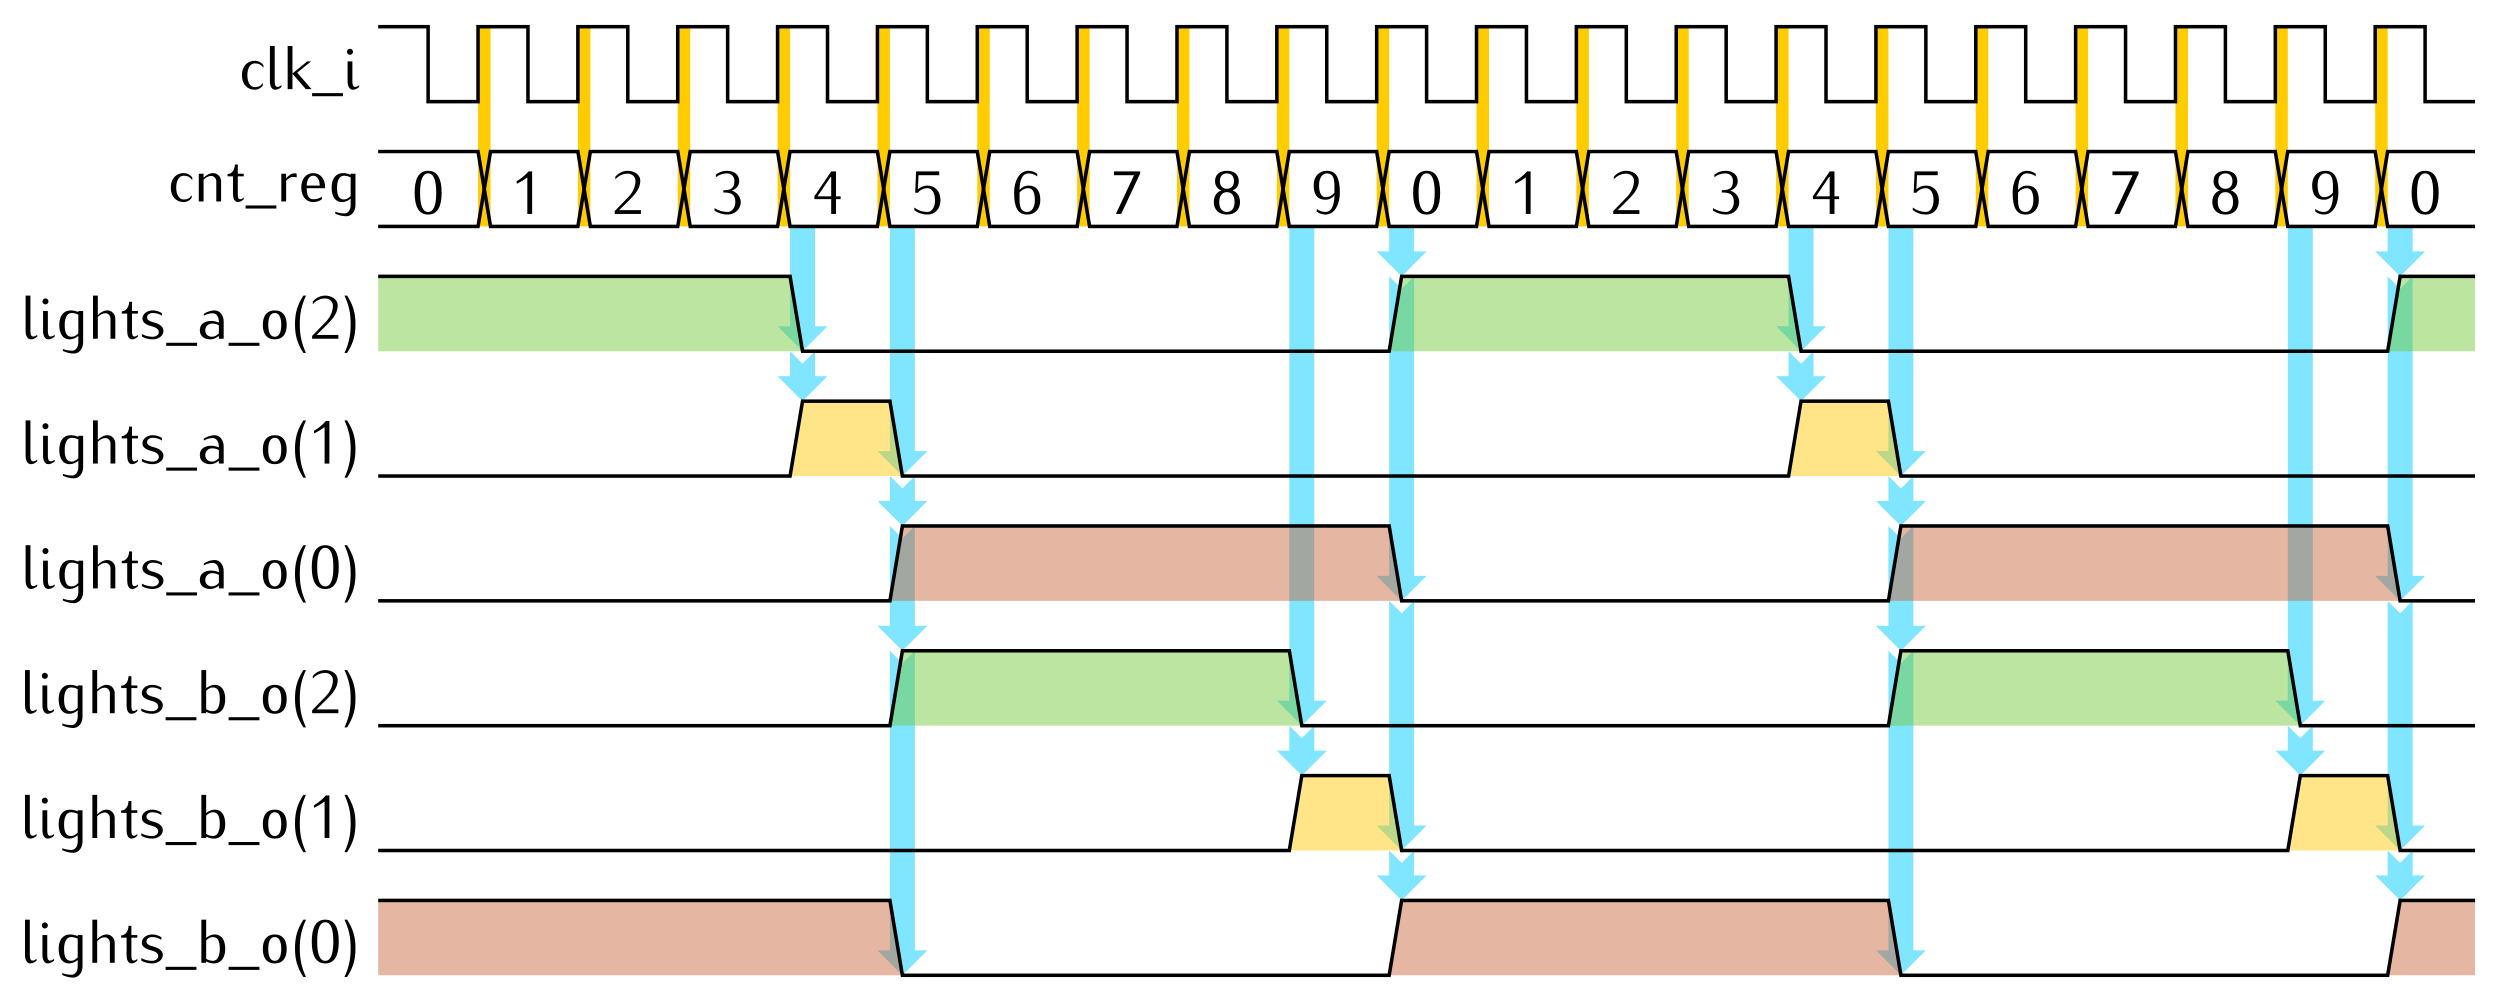 <?xml version="1.0" encoding="UTF-8" standalone="no"?>
<!-- Created with Inkscape (http://www.inkscape.org/) -->

<svg
   width="200.3mm"
   height="80.326mm"
   viewBox="0 0 709.724 284.621"
   id="svg19691"
   version="1.1"
   xmlns="http://www.w3.org/2000/svg"
   xmlns:svg="http://www.w3.org/2000/svg"
   xmlns:rdf="http://www.w3.org/1999/02/22-rdf-syntax-ns#"
   xmlns:cc="http://creativecommons.org/ns#"
   xmlns:dc="http://purl.org/dc/elements/1.1/">
  <defs
     id="defs19693" />
  <g
     id="layer1"
     transform="translate(18.779,-34.933)">
    <path
       id="path32302"
       d="M 347.244,99.213 V 233.858 h -3.543 l 7.087,7.087 7.087,-7.087 H 354.331 V 99.213 Z"
       style="fill:#80e5ff;fill-rule:evenodd;stroke:none;stroke-width:1px;stroke-linecap:butt;stroke-linejoin:miter;stroke-opacity:1" />
    <path
       id="path32306"
       d="M 630.709,99.213 V 233.858 h -3.543 l 7.087,7.087 7.087,-7.087 h -3.543 V 99.213 Z"
       style="fill:#80e5ff;fill-rule:evenodd;stroke:none;stroke-width:1px;stroke-linecap:butt;stroke-linejoin:miter;stroke-opacity:1" />
    <path
       id="path242"
       d="m 233.858,219.685 v 85.039 h -3.543 l 7.087,7.087 7.087,-7.087 h -3.543 v -85.039 l -3.543,3.543 z"
       style="fill:#80e5ff;fill-rule:evenodd;stroke:none;stroke-width:1px;stroke-linecap:butt;stroke-linejoin:miter;stroke-opacity:1" />
    <path
       style="fill:#80e5ff;fill-rule:evenodd;stroke:none;stroke-width:1px;stroke-linecap:butt;stroke-linejoin:miter;stroke-opacity:1"
       d="m 517.323,219.685 v 85.039 h -3.543 l 7.087,7.087 7.087,-7.087 h -3.543 v -85.039 l -3.543,3.543 z"
       id="path244" />
    <path
       style="fill:#80e5ff;fill-rule:evenodd;stroke:none;stroke-width:1px;stroke-linecap:butt;stroke-linejoin:miter;stroke-opacity:1"
       d="m 205.512,99.213 v 28.346 h -3.543 l 7.087,7.087 7.087,-7.087 h -3.543 V 99.213 Z"
       id="path32280" />
    <path
       style="fill:#80e5ff;fill-rule:evenodd;stroke:none;stroke-width:1px;stroke-linecap:butt;stroke-linejoin:miter;stroke-opacity:1"
       d="m 375.591,276.378 v 7.087 h -3.543 l 7.087,7.087 7.087,-7.087 h -3.543 v -7.087 l -3.543,3.543 z"
       id="path238" />
    <path
       id="path240"
       d="m 659.055,276.378 v 7.087 h -3.543 l 7.087,7.087 7.087,-7.087 h -3.543 v -7.087 l -3.543,3.543 z"
       style="fill:#80e5ff;fill-rule:evenodd;stroke:none;stroke-width:1px;stroke-linecap:butt;stroke-linejoin:miter;stroke-opacity:1" />
    <path
       style="fill:#80e5ff;fill-rule:evenodd;stroke:none;stroke-width:1px;stroke-linecap:butt;stroke-linejoin:miter;stroke-opacity:1"
       d="m 375.591,205.512 v 63.78 h -3.543 l 7.087,7.087 7.087,-7.087 h -3.543 v -63.78 l -3.543,3.543 z"
       id="path234" />
    <path
       id="path236"
       d="m 659.055,205.512 v 63.78 h -3.543 l 7.087,7.087 7.087,-7.087 h -3.543 v -63.78 l -3.543,3.543 z"
       style="fill:#80e5ff;fill-rule:evenodd;stroke:none;stroke-width:1px;stroke-linecap:butt;stroke-linejoin:miter;stroke-opacity:1" />
    <path
       id="path230"
       d="m 347.244,240.945 v 7.087 h -3.543 l 7.087,7.087 7.087,-7.087 h -3.543 v -7.087 l -3.543,3.543 z"
       style="fill:#80e5ff;fill-rule:evenodd;stroke:none;stroke-width:1px;stroke-linecap:butt;stroke-linejoin:miter;stroke-opacity:1" />
    <path
       style="fill:#80e5ff;fill-rule:evenodd;stroke:none;stroke-width:1px;stroke-linecap:butt;stroke-linejoin:miter;stroke-opacity:1"
       d="m 630.709,240.945 v 7.087 h -3.543 l 7.087,7.087 7.087,-7.087 h -3.543 v -7.087 l -3.543,3.543 z"
       id="path232" />
    <path
       id="path226"
       d="m 233.858,184.252 v 28.346 h -3.543 l 7.087,7.087 7.087,-7.087 h -3.543 v -28.346 l -3.543,3.543 z"
       style="fill:#80e5ff;fill-rule:evenodd;stroke:none;stroke-width:1px;stroke-linecap:butt;stroke-linejoin:miter;stroke-opacity:1" />
    <path
       style="fill:#80e5ff;fill-rule:evenodd;stroke:none;stroke-width:1px;stroke-linecap:butt;stroke-linejoin:miter;stroke-opacity:1"
       d="m 517.323,184.252 v 28.346 h -3.543 l 7.087,7.087 7.087,-7.087 h -3.543 v -28.346 l -3.543,3.543 z"
       id="path228" />
    <path
       id="path222"
       d="m 375.591,113.386 v 85.039 h -3.543 l 7.087,7.087 7.087,-7.087 h -3.543 V 113.386 l -3.543,3.543 z"
       style="fill:#80e5ff;fill-rule:evenodd;stroke:none;stroke-width:1px;stroke-linecap:butt;stroke-linejoin:miter;stroke-opacity:1" />
    <path
       style="fill:#80e5ff;fill-rule:evenodd;stroke:none;stroke-width:1px;stroke-linecap:butt;stroke-linejoin:miter;stroke-opacity:1"
       d="m 659.055,113.386 v 85.039 h -3.543 l 7.087,7.087 7.087,-7.087 h -3.543 V 113.386 l -3.543,3.543 z"
       id="path224" />
    <path
       id="path214"
       d="m 205.512,134.646 v 7.087 h -3.543 l 7.087,7.087 7.087,-7.087 h -3.543 v -7.087 l -3.543,3.543 z"
       style="fill:#80e5ff;fill-rule:evenodd;stroke:none;stroke-width:1px;stroke-linecap:butt;stroke-linejoin:miter;stroke-opacity:1" />
    <path
       style="fill:#80e5ff;fill-rule:evenodd;stroke:none;stroke-width:1px;stroke-linecap:butt;stroke-linejoin:miter;stroke-opacity:1"
       d="m 488.976,134.646 v 7.087 h -3.543 l 7.087,7.087 7.087,-7.087 h -3.543 v -7.087 l -3.543,3.543 z"
       id="path216" />
    <path
       id="path32296"
       d="m 488.976,99.213 v 28.346 h -3.543 l 7.087,7.087 7.087,-7.087 h -3.543 V 99.213 Z"
       style="fill:#80e5ff;fill-rule:evenodd;stroke:none;stroke-width:1px;stroke-linecap:butt;stroke-linejoin:miter;stroke-opacity:1" />
    <path
       id="path32298"
       d="m 517.323,99.213 v 63.78 h -3.543 l 7.087,7.087 7.087,-7.087 h -3.543 V 99.213 Z"
       style="fill:#80e5ff;fill-rule:evenodd;stroke:none;stroke-width:1px;stroke-linecap:butt;stroke-linejoin:miter;stroke-opacity:1" />
    <path
       style="fill:#80e5ff;fill-rule:evenodd;stroke:none;stroke-width:1px;stroke-linecap:butt;stroke-linejoin:miter;stroke-opacity:1"
       d="m 375.591,99.213 v 7.087 h -3.543 l 7.087,7.087 7.087,-7.087 h -3.543 v -7.087 z"
       id="path32304" />
    <path
       id="path32282"
       d="m 233.858,99.213 v 63.78 h -3.543 l 7.087,7.087 7.087,-7.087 h -3.543 V 99.213 Z"
       style="fill:#80e5ff;fill-rule:evenodd;stroke:none;stroke-width:1px;stroke-linecap:butt;stroke-linejoin:miter;stroke-opacity:1" />
    <path
       style="fill:#80e5ff;fill-rule:evenodd;stroke:none;stroke-width:1px;stroke-linecap:butt;stroke-linejoin:miter;stroke-opacity:1"
       d="m 659.055,99.213 v 7.087 h -3.543 l 7.087,7.087 7.087,-7.087 h -3.543 v -7.087 z"
       id="path32308" />
    <path
       style="fill:#80e5ff;fill-rule:evenodd;stroke:none;stroke-width:1px;stroke-linecap:butt;stroke-linejoin:miter;stroke-opacity:1"
       d="m 233.858,170.079 v 7.087 h -3.543 l 7.087,7.087 7.087,-7.087 h -3.543 v -7.087 l -3.543,3.543 z"
       id="path218" />
    <path
       id="path220"
       d="m 517.323,170.079 v 7.087 h -3.543 l 7.087,7.087 7.087,-7.087 h -3.543 v -7.087 l -3.543,3.543 z"
       style="fill:#80e5ff;fill-rule:evenodd;stroke:none;stroke-width:1px;stroke-linecap:butt;stroke-linejoin:miter;stroke-opacity:1" />
    <path
       id="path1077"
       d="m 634.252,255.118 -3.543,21.26 h 31.89 l -3.543,-21.26 z"
       style="fill:#ffc800;fill-opacity:0.471;stroke:none;stroke-width:0.938px;stroke-linecap:butt;stroke-linejoin:miter;stroke-opacity:1" />
    <path
       style="fill:#ffc800;fill-opacity:0.471;stroke:none;stroke-width:0.938px;stroke-linecap:butt;stroke-linejoin:miter;stroke-opacity:1"
       d="m 350.787,255.118 -3.543,21.26 h 31.89 l -3.543,-21.26 z"
       id="path1075" />
    <path
       id="path1073"
       d="m 492.52,148.819 -3.543,21.26 h 31.89 l -3.543,-21.26 z"
       style="fill:#ffc800;fill-opacity:0.471;stroke:none;stroke-width:0.938px;stroke-linecap:butt;stroke-linejoin:miter;stroke-opacity:1" />
    <path
       style="fill:#ffc800;fill-opacity:0.471;stroke:none;stroke-width:0.938px;stroke-linecap:butt;stroke-linejoin:miter;stroke-opacity:1"
       d="m 209.055,148.819 -3.543,21.26 h 31.89 l -3.543,-21.26 z"
       id="path1071" />
    <path
       style="fill:#c86437;fill-opacity:0.471;stroke:none;stroke-width:0.938px;stroke-linecap:butt;stroke-linejoin:miter;stroke-opacity:1"
       d="m 520.866,184.252 -3.543,21.26 h 145.276 l -3.543,-21.26 z"
       id="path1069" />
    <path
       id="path1067"
       d="m 237.402,184.252 -3.543,21.26 h 145.276 l -3.543,-21.26 z"
       style="fill:#c86437;fill-opacity:0.471;stroke:none;stroke-width:0.938px;stroke-linecap:butt;stroke-linejoin:miter;stroke-opacity:1" />
    <path
       id="path1065"
       d="m 662.598,290.551 -3.543,21.26 h 24.803 v -21.26 z"
       style="fill:#c86437;fill-opacity:0.471;stroke:none;stroke-width:0.938px;stroke-linecap:butt;stroke-linejoin:miter;stroke-opacity:1" />
    <path
       style="fill:#c86437;fill-opacity:0.471;stroke:none;stroke-width:0.938px;stroke-linecap:butt;stroke-linejoin:miter;stroke-opacity:1"
       d="m 379.134,290.551 -3.543,21.26 h 145.276 l -3.543,-21.26 z"
       id="path1063" />
    <path
       id="path256"
       d="M 88.583,290.551 V 311.811 H 237.402 l -3.543,-21.26 z"
       style="fill:#c86437;fill-opacity:0.471;stroke:none;stroke-width:0.938px;stroke-linecap:butt;stroke-linejoin:miter;stroke-opacity:1" />
    <path
       id="path254"
       d="m 520.866,219.685 -3.543,21.26 h 116.929 l -3.543,-21.26 z"
       style="fill:#71c837;fill-opacity:0.471;stroke:none;stroke-width:0.938px;stroke-linecap:butt;stroke-linejoin:miter;stroke-opacity:1" />
    <path
       style="fill:#71c837;fill-opacity:0.471;stroke:none;stroke-width:0.938px;stroke-linecap:butt;stroke-linejoin:miter;stroke-opacity:1"
       d="m 237.402,219.685 -3.543,21.26 h 116.929 l -3.543,-21.26 z"
       id="path252" />
    <path
       style="fill:#71c835;fill-opacity:0.471;stroke:none;stroke-width:0.938px;stroke-linecap:butt;stroke-linejoin:miter;stroke-opacity:1"
       d="m 662.598,113.386 -3.543,21.26 h 24.803 V 113.386 Z"
       id="path250" />
    <path
       id="path248"
       d="m 379.134,113.386 -3.543,21.26 h 116.929 l -3.543,-21.26 z"
       style="fill:#71c837;fill-opacity:0.471;stroke:none;stroke-width:0.938px;stroke-linecap:butt;stroke-linejoin:miter;stroke-opacity:1" />
    <path
       style="fill:#71c837;fill-opacity:0.471;stroke:none;stroke-width:0.938px;stroke-linecap:butt;stroke-linejoin:miter;stroke-opacity:1"
       d="m 88.583,113.386 v 21.26 H 209.055 l -3.543,-21.26 z"
       id="path246" />
    <path
       style="fill:none;fill-rule:evenodd;stroke:#000000;stroke-width:1px;stroke-linecap:butt;stroke-linejoin:miter;stroke-opacity:1"
       d="M 88.583,240.945 H 233.858 l 3.543,-21.26 h 109.843 l 3.543,21.26 h 166.535 l 3.543,-21.26 h 109.843 l 3.543,21.26 49.606,2e-5"
       id="path200" />
    <path
       id="rect31670"
       style="fill:#ffcc00;stroke-width:5.669"
       d="m 116.929,42.52 h 3.543 c 0,0 0,10e-7 0,2e-6 v 56.693 c 0,10e-7 0,10e-7 0,10e-7 h -3.543 c 0,0 0,0 0,-10e-7 v -56.693 c 0,-1e-6 0,-2e-6 0,-2e-6 z" />
    <path
       id="rect32212"
       style="fill:#ffcc00;stroke-width:5.669"
       d="m 145.276,42.52 h 3.543 c 0,0 0,10e-7 0,2e-6 v 56.693 c 0,10e-7 0,10e-7 0,10e-7 h -3.543 c 0,0 0,0 0,-10e-7 v -56.693 c 0,-1e-6 0,-2e-6 0,-2e-6 z" />
    <path
       id="rect32214"
       style="fill:#ffcc00;stroke-width:5.669"
       d="m 173.622,42.52 h 3.543 c 0,0 0,10e-7 0,2e-6 v 56.693 c 0,10e-7 0,10e-7 0,10e-7 h -3.543 c 0,0 0,0 0,-10e-7 v -56.693 c 0,-1e-6 0,-2e-6 0,-2e-6 z" />
    <path
       id="rect32216"
       style="fill:#ffcc00;stroke-width:5.669"
       d="m 201.969,42.52 h 3.543 c 0,0 0,10e-7 0,2e-6 v 56.693 c 0,10e-7 0,10e-7 0,10e-7 h -3.543 c 0,0 0,0 0,-10e-7 v -56.693 c 0,-1e-6 0,-2e-6 0,-2e-6 z" />
    <path
       id="rect32218"
       style="fill:#ffcc00;stroke-width:5.669"
       d="m 230.315,42.52 h 3.543 c 0,0 0,10e-7 0,2e-6 v 56.693 c 0,10e-7 0,10e-7 0,10e-7 h -3.543 c 0,0 0,0 0,-10e-7 v -56.693 c 0,-1e-6 0,-2e-6 0,-2e-6 z" />
    <path
       id="rect32220"
       style="fill:#ffcc00;stroke-width:5.669"
       d="m 258.661,42.52 h 3.543 c 0,0 0,10e-7 0,2e-6 v 56.693 c 0,10e-7 0,10e-7 0,10e-7 h -3.543 c 0,0 0,0 0,-10e-7 v -56.693 c 0,-1e-6 0,-2e-6 0,-2e-6 z" />
    <path
       id="rect32222"
       style="fill:#ffcc00;stroke-width:5.669"
       d="m 287.008,42.52 h 3.543 c 0,0 10e-6,10e-7 10e-6,2e-6 v 56.693 c 0,10e-7 -10e-6,10e-7 -10e-6,10e-7 h -3.543 c -10e-6,0 -10e-6,0 -10e-6,-10e-7 v -56.693 c 0,-1e-6 0,-2e-6 10e-6,-2e-6 z" />
    <path
       id="rect32224"
       style="fill:#ffcc00;stroke-width:5.669"
       d="m 315.354,42.52 h 3.543 c 0,0 0,10e-7 0,2e-6 v 56.693 c 0,10e-7 0,10e-7 0,10e-7 h -3.543 c 0,0 0,0 0,-10e-7 v -56.693 c 0,-1e-6 0,-2e-6 0,-2e-6 z" />
    <path
       id="rect32226"
       style="fill:#ffcc00;stroke-width:5.669"
       d="m 343.701,42.52 h 3.543 c 0,0 0,10e-7 0,2e-6 v 56.693 c 0,10e-7 0,10e-7 0,10e-7 h -3.543 c 0,0 0,0 0,-10e-7 v -56.693 c 0,-1e-6 0,-2e-6 0,-2e-6 z" />
    <path
       id="rect32228"
       style="fill:#ffcc00;stroke-width:5.669"
       d="m 372.047,42.52 h 3.543 c 0,0 0,10e-7 0,2e-6 v 56.693 c 0,10e-7 0,10e-7 0,10e-7 h -3.543 c 0,0 0,0 0,-10e-7 v -56.693 c 0,-1e-6 0,-2e-6 0,-2e-6 z" />
    <path
       id="rect32230"
       style="fill:#ffcc00;stroke-width:5.669"
       d="m 400.394,42.52 h 3.543 c 0,0 0,10e-7 0,2e-6 v 56.693 c 0,10e-7 0,10e-7 0,10e-7 h -3.543 c 0,0 0,0 0,-10e-7 v -56.693 c 0,-1e-6 0,-2e-6 0,-2e-6 z" />
    <path
       id="rect32232"
       style="fill:#ffcc00;stroke-width:5.669"
       d="m 428.74,42.52 h 3.543 c 0,0 0,10e-7 0,2e-6 v 56.693 c 0,10e-7 0,10e-7 0,10e-7 h -3.543 c 0,0 0,0 0,-10e-7 v -56.693 c 0,-1e-6 0,-2e-6 0,-2e-6 z" />
    <path
       id="rect32234"
       style="fill:#ffcc00;stroke-width:5.669"
       d="m 457.087,42.52 h 3.543 c 0,0 0,10e-7 0,2e-6 v 56.693 c 0,10e-7 0,10e-7 0,10e-7 h -3.543 c 0,0 0,0 0,-10e-7 v -56.693 c 0,-1e-6 0,-2e-6 0,-2e-6 z" />
    <path
       id="rect32236"
       style="fill:#ffcc00;stroke-width:5.669"
       d="m 485.433,42.52 h 3.543 c 1e-5,0 1e-5,10e-7 1e-5,2e-6 v 56.693 c 0,10e-7 0,10e-7 -1e-5,10e-7 h -3.543 c 0,0 -10e-6,0 -10e-6,-10e-7 v -56.693 c 0,-1e-6 10e-6,-2e-6 10e-6,-2e-6 z" />
    <path
       id="rect32238"
       style="fill:#ffcc00;stroke-width:5.669"
       d="m 513.78,42.52 h 3.543 c 0,0 0,10e-7 0,2e-6 v 56.693 c 0,10e-7 0,10e-7 0,10e-7 h -3.543 c 0,0 0,0 0,-10e-7 v -56.693 c 0,-1e-6 0,-2e-6 0,-2e-6 z" />
    <path
       id="rect32240"
       style="fill:#ffcc00;stroke-width:5.669"
       d="m 542.126,42.52 h 3.543 c 0,0 0,10e-7 0,2e-6 v 56.693 c 0,10e-7 0,10e-7 0,10e-7 h -3.543 c 0,0 0,0 0,-10e-7 v -56.693 c 0,-1e-6 0,-2e-6 0,-2e-6 z" />
    <path
       id="rect32242"
       style="fill:#ffcc00;stroke-width:5.669"
       d="m 570.472,42.52 h 3.543 c 0,0 0,10e-7 0,2e-6 v 56.693 c 0,10e-7 0,10e-7 0,10e-7 h -3.543 c 0,0 0,0 0,-10e-7 v -56.693 c 0,-1e-6 0,-2e-6 0,-2e-6 z" />
    <path
       id="rect32244"
       style="fill:#ffcc00;stroke-width:5.669"
       d="m 598.819,42.52 h 3.543 c 0,0 0,10e-7 0,2e-6 v 56.693 c 0,10e-7 0,10e-7 0,10e-7 h -3.543 c 0,0 0,0 0,-10e-7 v -56.693 c 0,-1e-6 0,-2e-6 0,-2e-6 z" />
    <path
       id="rect32246"
       style="fill:#ffcc00;stroke-width:5.669"
       d="m 627.165,42.52 h 3.543 c 0,0 0,10e-7 0,2e-6 v 56.693 c 0,10e-7 0,10e-7 0,10e-7 h -3.543 c 0,0 0,0 0,-10e-7 v -56.693 c 0,-1e-6 0,-2e-6 0,-2e-6 z" />
    <path
       id="rect32248"
       style="fill:#ffcc00;stroke-width:5.669"
       d="m 655.512,42.52 h 3.543 c 0,0 0,10e-7 0,2e-6 v 56.693 c 0,10e-7 0,10e-7 0,10e-7 h -3.543 c 0,0 0,0 0,-10e-7 v -56.693 c 0,-1e-6 0,-2e-6 0,-2e-6 z" />
    <g
       aria-label="clk_i"
       id="text24487"
       style="line-height:0%;font-family:Iwona;-inkscape-font-specification:Iwona;text-align:end;letter-spacing:0px;word-spacing:0px;text-anchor:end;stroke-width:1px">
      <path
         d="m 56.006,54.181 v -0.735 c -0.56,-0.787 -1.47,-1.26 -2.45,-1.26 -2.188,0 -3.658,1.645 -3.658,4.112 0,2.467 1.47,4.112 3.658,4.112 0.91,0 1.768,-0.455 2.275,-1.208 v -0.735 c -0.595,0.892 -1.208,1.208 -2.275,1.208 -1.26,0 -2.118,-1.347 -2.118,-3.377 0,-2.03 0.858,-3.377 2.118,-3.377 1.085,0 1.82,0.385 2.45,1.26 z"
         style="font-size:17.5px;line-height:10"
         id="path153" />
      <path
         d="m 61.134,59.624 v -0.525 c -0.333,0.28 -0.718,0.507 -1.155,0.507 -0.647,0 -0.77,-0.805 -0.77,-1.558 v -10.062 h -1.365 v 10.062 c 0,1.173 0.455,2.362 1.488,2.362 0.665,0 1.295,-0.333 1.802,-0.787 z"
         style="font-size:17.5px;line-height:10"
         id="path155" />
      <path
         d="m 69.656,60.236 -4.06,-4.673 3.92,-3.203 h -1.085 l -4.183,3.43 v -7.805 h -1.365 v 12.25 h 1.365 v -4.357 l 3.78,4.357 z"
         style="font-size:17.5px;line-height:10"
         id="path157" />
      <path
         d="m 78.581,62.249 v -0.875 h -8.75 v 0.875 z"
         style="font-size:17.5px;line-height:10"
         id="path159" />
      <path
         d="m 83.183,59.624 v -0.525 c -0.333,0.28 -0.718,0.507 -1.155,0.507 -0.647,0 -0.77,-0.805 -0.77,-1.558 v -5.688 h -1.365 v 5.688 c 0,1.173 0.455,2.362 1.488,2.362 0.665,0 1.295,-0.333 1.802,-0.787 z m -1.75,-9.992 c 0,-0.472 -0.385,-0.858 -0.858,-0.858 -0.472,0 -0.858,0.385 -0.858,0.858 0,0.472 0.385,0.858 0.858,0.858 0.472,0 0.858,-0.385 0.858,-0.858 z"
         style="font-size:17.5px;line-height:10"
         id="path161" />
    </g>
    <g
       aria-label="cnt_reg"
       id="text24491"
       style="line-height:0%;font-family:Iwona;-inkscape-font-specification:Iwona;text-align:end;letter-spacing:0px;word-spacing:0px;text-anchor:end;stroke-width:1px">
      <path
         d="m 35.811,86.071 v -0.735 c -0.56,-0.787 -1.47,-1.26 -2.45,-1.26 -2.188,0 -3.658,1.645 -3.658,4.112 0,2.467 1.47,4.112 3.658,4.112 0.91,0 1.768,-0.455 2.275,-1.208 v -0.735 c -0.595,0.892 -1.208,1.208 -2.275,1.208 -1.26,0 -2.118,-1.347 -2.118,-3.377 0,-2.03 0.858,-3.377 2.118,-3.377 1.085,0 1.82,0.385 2.45,1.26 z"
         style="font-size:17.5px;line-height:10"
         id="path164" />
      <path
         d="m 43.984,92.126 v -5.688 c 0,-1.278 -0.98,-2.362 -2.24,-2.362 -1.05,0 -1.978,0.595 -2.73,1.33 v -1.155 h -1.365 v 7.875 h 1.365 v -6.178 c 0.595,-0.595 1.33,-1.067 2.152,-1.067 0.823,0 1.452,0.718 1.452,1.558 v 5.688 z"
         style="font-size:17.5px;line-height:10"
         id="path166" />
      <path
         d="m 50.406,91.513 v -0.525 c -0.28,0.28 -0.613,0.507 -1.015,0.507 -0.63,0 -0.665,-0.823 -0.665,-1.558 v -4.952 h 1.68 v -0.735 h -1.68 v -2.625 h -0.823 c 0,1.4 -0.805,2.712 -2.083,2.712 v 0.647 h 1.54 v 4.952 c 0,1.155 0.367,2.362 1.365,2.362 0.647,0 1.208,-0.35 1.68,-0.787 z"
         style="font-size:17.5px;line-height:10"
         id="path168" />
      <path
         d="m 59.681,94.138 v -0.875 h -8.75 v 0.875 z"
         style="font-size:17.5px;line-height:10"
         id="path170" />
      <path
         d="m 65.439,85.336 v -1.085 c -0.193,-0.07 -0.403,-0.122 -0.595,-0.122 -0.98,0 -1.768,0.682 -2.397,1.435 v -1.312 h -1.365 v 7.875 h 1.365 v -5.827 c 0.525,-0.613 1.19,-1.137 1.995,-1.137 0.333,0 0.682,0.07 0.998,0.175 z"
         style="font-size:17.5px;line-height:10"
         id="path172" />
      <path
         d="m 73.524,88.363 v -0.175 c 0,-2.467 -1.347,-4.112 -3.377,-4.112 -2.047,0 -3.395,1.645 -3.395,4.112 0,2.467 1.347,4.112 3.395,4.112 0.875,0 1.732,-0.28 2.45,-0.787 v -0.735 c -0.823,0.525 -1.488,0.718 -2.45,0.718 -1.488,0 -1.855,-1.417 -1.855,-3.132 z m -1.54,-0.735 h -3.692 c 0,-1.4 0.595,-2.817 1.855,-2.817 1.242,0 1.837,1.417 1.837,2.817 z"
         style="font-size:17.5px;line-height:10"
         id="path174" />
      <path
         d="m 82.133,93.176 v -8.925 h -1.365 v 0.297 c -0.682,-0.297 -1.417,-0.472 -2.152,-0.472 -2.188,0 -3.255,1.75 -3.255,4.112 0,2.328 0.875,4.112 2.993,4.112 0.892,0 1.715,-0.403 2.415,-0.963 v 1.837 c 0,1.208 -0.665,2.345 -1.75,2.345 -0.892,0 -1.785,-0.175 -2.625,-0.472 v 0.542 c 0.98,0.455 2.065,0.735 3.15,0.735 1.54,0 2.59,-1.505 2.59,-3.15 z m -1.365,-2.572 c -0.525,0.525 -1.173,0.963 -1.925,0.963 -1.593,0 -1.942,-1.54 -1.942,-3.377 0,-1.645 0.507,-3.377 1.942,-3.377 0.665,0 1.33,0.175 1.925,0.472 z"
         style="font-size:17.5px;line-height:10"
         id="path176" />
    </g>
    <path
       style="fill:none;fill-rule:evenodd;stroke:#000000;stroke-width:1px;stroke-linecap:butt;stroke-linejoin:miter;stroke-opacity:1"
       d="m 88.583,42.52 h 14.173 v 21.26 h 14.173 V 42.52 h 14.173 v 21.26 h 14.173 V 42.52 h 14.173 v 21.26 h 14.173 V 42.52 h 14.173 v 21.26 h 14.173 V 42.52 h 14.173 v 21.26 h 14.173 V 42.52 h 14.173 V 63.78 H 258.661 V 42.52 h 14.173 v 21.26 h 14.173 V 42.52 h 14.173 v 21.26 h 14.173 V 42.52 h 14.173 v 21.26 h 14.173 V 42.52 h 14.173 v 21.26 h 14.173 V 42.52 h 14.173 v 21.26 h 14.173 V 42.52 h 14.173 v 21.26 h 14.173 V 42.52 h 14.173 V 63.78 H 457.087 V 42.52 h 14.173 v 21.26 h 14.173 V 42.52 h 14.173 v 21.26 h 14.173 V 42.52 h 14.173 v 21.26 h 14.173 l 1e-5,-21.26 h 14.173 v 21.26 h 14.173 V 42.52 h 14.173 v 21.26 h 14.173 V 42.52 h 14.173 v 21.26 h 14.173 V 42.52 h 14.173 v 21.26 h 14.173 V 42.52 h 14.173 v 21.26 h 14.173"
       id="path29163" />
    <path
       id="path29175"
       d="m 88.583,99.213 h 28.346 l 3.543,-21.26 h 24.803 l 3.543,21.26 h 24.803 l 3.543,-21.26 h 24.803 l 3.543,21.26 h 24.803 l 3.543,-21.26 h 24.803 l 3.543,21.26 h 24.803 l 3.543,-21.26 h 24.803 l 3.543,21.26 h 24.803 l 3.543,-21.26 h 24.803 l 3.543,21.26 h 24.803 l 3.543,-21.26 h 24.803 l 3.543,21.26 h 24.803 l 3.543,-21.26 h 24.803 l 3.543,21.26 h 24.803 l 3.543,-21.26 h 24.803 l 3.543,21.26 h 24.803 l 3.543,-21.26 h 24.803 l 3.543,21.26 h 24.803 l 3.543,-21.26 h 24.803 l 3.543,21.26 h 24.803"
       style="fill:none;fill-rule:evenodd;stroke:#000000;stroke-width:1px;stroke-linecap:butt;stroke-linejoin:miter;stroke-opacity:1" />
    <path
       style="fill:none;fill-rule:evenodd;stroke:#000000;stroke-width:1px;stroke-linecap:butt;stroke-linejoin:miter;stroke-opacity:1"
       d="m 88.583,77.953 h 28.346 l 3.543,21.26 h 24.803 l 3.543,-21.26 h 24.803 l 3.543,21.26 h 24.803 l 3.543,-21.26 h 24.803 l 3.543,21.26 h 24.803 l 3.543,-21.26 h 24.803 l 3.543,21.26 h 24.803 l 3.543,-21.26 h 24.803 l 3.543,21.26 h 24.803 l 3.543,-21.26 h 24.803 l 3.543,21.26 h 24.803 l 3.543,-21.26 h 24.803 l 3.543,21.26 h 24.803 l 3.543,-21.26 h 24.803 l 3.543,21.26 h 24.803 l 3.543,-21.26 h 24.803 l 3.543,21.26 h 24.803 l 3.543,-21.26 h 24.803 l 3.543,21.26 h 24.803 l 3.543,-21.26 h 24.803"
       id="path29177" />
    <g
       aria-label="0"
       id="text29183"
       style="line-height:0%;font-family:Iwona;-inkscape-font-specification:Iwona;text-align:center;letter-spacing:0px;word-spacing:0px;text-anchor:middle;stroke-width:1px">
      <path
         d="m 106.597,89.632 c 0,-4.147 -1.278,-6.213 -3.833,-6.213 -2.555,0 -3.833,2.065 -3.833,6.213 0,4.147 1.278,6.213 3.833,6.213 2.555,0 3.833,-2.065 3.833,-6.213 z m -1.54,0 c 0,3.658 -0.77,5.478 -2.292,5.478 -1.522,0 -2.292,-1.82 -2.292,-5.478 0,-3.658 0.77,-5.478 2.292,-5.478 1.522,0 2.292,1.82 2.292,5.478 z"
         style="font-size:17.5px;line-height:10"
         id="path179" />
    </g>
    <g
       aria-label="1"
       id="text29187"
       style="line-height:0%;font-family:Iwona;-inkscape-font-specification:Iwona;text-align:center;letter-spacing:0px;word-spacing:0px;text-anchor:middle;stroke-width:1px">
      <path
         d="m 132.284,95.669 v -12.075 h -1.015 c -0.963,1.103 -2.1,2.047 -3.36,2.783 v 0.735 c 1.067,-0.507 2.065,-1.103 3.01,-1.82 v 10.377 z"
         style="font-size:17.5px;line-height:10"
         id="path182" />
    </g>
    <g
       aria-label="2"
       id="text29191"
       style="line-height:0%;font-family:Iwona;-inkscape-font-specification:Iwona;text-align:center;letter-spacing:0px;word-spacing:0px;text-anchor:middle;stroke-width:1px">
      <path
         d="m 163.168,95.669 v -1.085 h -6.178 l 3.22,-3.185 c 1.435,-1.435 2.783,-3.115 2.783,-5.145 0,-1.715 -1.698,-2.835 -3.535,-2.835 -1.383,0 -2.695,0.63 -3.553,1.698 v 0.735 c 0.892,-1.032 2.188,-1.627 3.553,-1.627 1.173,0 2.17,0.875 2.17,2.03 0,1.732 -0.805,3.342 -1.995,4.585 l -3.902,4.008 v 0.823 z"
         style="font-size:17.5px;line-height:10"
         id="path185" />
    </g>
    <g
       aria-label="3"
       id="text29195"
       style="line-height:0%;font-family:Iwona;-inkscape-font-specification:Iwona;text-align:center;letter-spacing:0px;word-spacing:0px;text-anchor:middle;stroke-width:1px">
      <path
         d="m 191.514,92.344 c 0,-1.54 -1.085,-2.87 -2.59,-3.325 1.33,-0.385 2.152,-1.383 2.152,-2.712 0,-1.732 -1.4,-2.888 -3.5,-2.888 -1.137,0 -2.24,0.385 -3.132,1.085 v 0.735 c 0.892,-0.7 1.995,-1.085 3.132,-1.085 1.278,0 2.135,0.858 2.135,2.152 0,2.083 -0.963,2.625 -3.15,2.625 v 0.647 c 2.362,0 3.413,0.56 3.413,2.765 0,1.522 -0.98,2.765 -2.17,2.765 -1.33,0 -2.625,-0.385 -3.728,-1.085 v 0.735 c 1.103,0.7 2.397,1.085 3.728,1.085 2.03,0 3.71,-1.575 3.71,-3.5 z"
         style="font-size:17.5px;line-height:10"
         id="path189" />
    </g>
    <g
       aria-label="4"
       id="text29199"
       style="line-height:0%;font-family:Iwona;-inkscape-font-specification:Iwona;text-align:center;letter-spacing:0px;word-spacing:0px;text-anchor:middle;stroke-width:1px">
      <path
         d="m 219.86,91.469 v -0.805 h -1.312 v -7.07 h -1.365 l -4.76,7.07 v 0.805 h 4.76 v 4.2 h 1.365 v -4.2 z m -2.678,-0.805 h -3.868 l 3.868,-5.758 z"
         style="font-size:17.5px;line-height:10"
         id="path192" />
    </g>
    <g
       aria-label="5"
       id="text29203"
       style="line-height:0%;font-family:Iwona;-inkscape-font-specification:Iwona;text-align:center;letter-spacing:0px;word-spacing:0px;text-anchor:middle;stroke-width:1px">
      <path
         d="m 248.207,91.732 c 0,-2.467 -1.488,-4.112 -3.71,-4.112 -1.015,0 -1.96,0.385 -2.695,1.032 l 0.175,-3.973 h 5.88 v -1.085 h -6.562 l -0.263,6.037 0.735,0.035 c 0.665,-0.823 1.663,-1.312 2.73,-1.312 1.295,0 2.17,1.347 2.17,3.377 0,2.03 -0.875,3.377 -2.17,3.377 -1.347,0 -2.66,-0.438 -3.728,-1.26 v 0.735 c 1.067,0.823 2.38,1.26 3.728,1.26 2.223,0 3.71,-1.645 3.71,-4.112 z"
         style="font-size:17.5px;line-height:10"
         id="path195" />
    </g>
    <g
       aria-label="6"
       id="text29207"
       style="line-height:0%;font-family:Iwona;-inkscape-font-specification:Iwona;text-align:center;letter-spacing:0px;word-spacing:0px;text-anchor:middle;stroke-width:1px">
      <path
         d="m 276.553,91.732 c 0,-2.52 -0.998,-4.112 -3.342,-4.112 -1.015,0 -1.96,0.472 -2.555,1.278 0,-2.292 0.578,-4.742 2.555,-4.742 0.892,0 1.768,0.297 2.467,0.858 v -0.735 c -0.7,-0.56 -1.575,-0.858 -2.467,-0.858 -2.748,0 -4.095,3.115 -4.095,6.213 0,4.34 1.12,6.213 3.728,6.213 2.223,0 3.71,-1.645 3.71,-4.112 z m -1.54,0 c 0,2.03 -0.875,3.377 -2.17,3.377 -2.45,0 -2.188,-2.643 -2.188,-5.478 0.595,-0.805 1.54,-1.278 2.555,-1.278 1.4,0 1.802,1.75 1.802,3.377 z"
         style="font-size:17.5px;line-height:10"
         id="path198" />
    </g>
    <g
       aria-label="7"
       id="text29211"
       style="line-height:0%;font-family:Iwona;-inkscape-font-specification:Iwona;text-align:center;letter-spacing:0px;word-spacing:0px;text-anchor:middle;stroke-width:1px">
      <path
         d="m 304.9,84.189 v -0.595 h -7.438 v 1.085 h 5.705 l -5.162,10.99 h 1.505 z"
         style="font-size:17.5px;line-height:10"
         id="path201" />
    </g>
    <g
       aria-label="8"
       id="text29215"
       style="line-height:0%;font-family:Iwona;-inkscape-font-specification:Iwona;text-align:center;letter-spacing:0px;word-spacing:0px;text-anchor:middle;stroke-width:1px">
      <path
         d="m 333.246,92.292 c 0,-1.645 -0.787,-2.817 -2.135,-3.308 1.137,-0.42 1.785,-1.365 1.785,-2.643 0,-1.82 -1.278,-2.922 -3.36,-2.922 -2.1,0 -3.377,1.103 -3.377,2.922 0,1.278 0.647,2.223 1.785,2.643 -1.347,0.49 -2.135,1.663 -2.135,3.308 0,2.205 1.417,3.553 3.728,3.553 2.292,0 3.71,-1.347 3.71,-3.553 z m -1.715,-5.95 c 0,1.347 -0.77,2.188 -1.995,2.188 -1.242,0 -2.013,-0.84 -2.013,-2.188 0,-1.365 0.77,-2.188 2.013,-2.188 1.225,0 1.995,0.823 1.995,2.188 z m 0.175,5.95 c 0,1.75 -0.823,2.817 -2.17,2.817 -1.365,0 -2.188,-1.067 -2.188,-2.817 0,-1.75 0.823,-2.817 2.188,-2.817 1.347,0 2.17,1.067 2.17,2.817 z"
         style="font-size:17.5px;line-height:10"
         id="path204" />
    </g>
    <g
       aria-label="9"
       id="text29219"
       style="line-height:0%;font-family:Iwona;-inkscape-font-specification:Iwona;text-align:center;letter-spacing:0px;word-spacing:0px;text-anchor:middle;stroke-width:1px">
      <path
         d="m 361.593,89.632 c 0,-4.34 -1.12,-6.213 -3.71,-6.213 -2.24,0 -3.728,1.645 -3.728,4.112 0,2.52 0.998,4.112 3.342,4.112 1.015,0 1.96,-0.472 2.555,-1.278 0,2.292 -0.578,4.742 -2.555,4.742 -0.892,0 -1.768,-0.297 -2.467,-0.858 v 0.735 c 0.7,0.56 1.575,0.858 2.467,0.858 2.748,0 4.095,-3.115 4.095,-6.213 z m -1.54,0 c -0.595,0.805 -1.54,1.278 -2.555,1.278 -1.4,0 -1.802,-1.75 -1.802,-3.377 0,-2.03 0.875,-3.377 2.188,-3.377 2.433,0 2.17,2.643 2.17,5.478 z"
         style="font-size:17.5px;line-height:10"
         id="path207" />
    </g>
    <g
       aria-label="lights_a_o(2)"
       id="text31530"
       style="line-height:0%;font-family:Iwona;-inkscape-font-specification:Iwona;text-align:end;letter-spacing:0px;word-spacing:0px;text-anchor:end;stroke-width:1px">
      <path
         d="m -8.219,130.49 v -0.525 c -0.333,0.28 -0.718,0.507 -1.155,0.507 -0.647,0 -0.77,-0.805 -0.77,-1.558 v -10.062 h -1.365 v 10.062 c 0,1.173 0.455,2.362 1.488,2.362 0.665,0 1.295,-0.333 1.802,-0.787 z"
         style="font-size:17.5px;line-height:10"
         id="path210" />
      <path
         d="m -3.266,130.49 v -0.525 c -0.333,0.28 -0.718,0.507 -1.155,0.507 -0.647,0 -0.77,-0.805 -0.77,-1.558 v -5.688 h -1.365 v 5.688 c 0,1.173 0.455,2.362 1.488,2.362 0.665,0 1.295,-0.333 1.802,-0.787 z m -1.75,-9.992 c 0,-0.472 -0.385,-0.858 -0.858,-0.858 -0.472,0 -0.858,0.385 -0.858,0.858 0,0.472 0.385,0.858 0.858,0.858 0.472,0 0.858,-0.385 0.858,-0.858 z"
         style="font-size:17.5px;line-height:10"
         id="path213" />
      <path
         d="m 4.819,132.152 v -8.925 h -1.365 v 0.297 c -0.682,-0.297 -1.417,-0.472 -2.152,-0.472 -2.188,0 -3.255,1.75 -3.255,4.112 0,2.328 0.875,4.112 2.993,4.112 0.892,0 1.715,-0.403 2.415,-0.963 v 1.837 c 0,1.208 -0.665,2.345 -1.75,2.345 -0.893,0 -1.785,-0.175 -2.625,-0.472 v 0.542 c 0.98,0.455 2.065,0.735 3.15,0.735 1.54,0 2.59,-1.505 2.59,-3.15 z m -1.365,-2.572 c -0.525,0.525 -1.173,0.963 -1.925,0.963 -1.593,0 -1.943,-1.54 -1.943,-3.377 0,-1.645 0.507,-3.377 1.943,-3.377 0.665,0 1.33,0.175 1.925,0.472 z"
         style="font-size:17.5px;line-height:10"
         id="path215" />
      <path
         d="m 13.954,131.102 v -5.688 c 0,-1.278 -0.98,-2.362 -2.24,-2.362 -1.05,0 -1.977,0.595 -2.73,1.33 v -5.53 h -1.365 v 12.25 h 1.365 v -6.178 c 0.595,-0.595 1.33,-1.067 2.152,-1.067 0.823,0 1.452,0.718 1.452,1.558 v 5.688 z"
         style="font-size:17.5px;line-height:10"
         id="path217" />
      <path
         d="m 20.376,130.49 v -0.525 c -0.28,0.28 -0.613,0.507 -1.015,0.507 -0.63,0 -0.665,-0.823 -0.665,-1.558 v -4.952 h 1.68 v -0.735 h -1.68 v -2.625 h -0.823 c 0,1.4 -0.805,2.712 -2.083,2.712 v 0.647 h 1.54 v 4.952 c 0,1.155 0.367,2.362 1.365,2.362 0.647,0 1.208,-0.35 1.68,-0.787 z"
         style="font-size:17.5px;line-height:10"
         id="path219" />
      <path
         d="m 27.621,128.862 c 0,-1.383 -1.47,-2.1 -2.905,-2.45 -0.84,-0.21 -1.75,-0.56 -1.75,-1.383 0,-0.752 0.77,-1.242 1.61,-1.242 0.927,0 1.855,0.28 2.625,0.787 v -0.735 c -0.77,-0.507 -1.698,-0.787 -2.625,-0.787 -1.522,0 -2.922,0.927 -2.922,2.345 0,1.278 1.417,1.873 2.765,2.205 0.927,0.228 1.89,0.718 1.89,1.61 0,0.823 -0.84,1.33 -1.732,1.33 -1.085,0 -2.135,-0.263 -3.062,-0.787 v 0.735 c 0.927,0.525 1.978,0.787 3.062,0.787 1.575,0 3.045,-0.945 3.045,-2.415 z"
         style="font-size:17.5px;line-height:10"
         id="path221" />
      <path
         d="m 37.159,133.115 v -0.875 h -8.75 v 0.875 z"
         style="font-size:17.5px;line-height:10"
         id="path223" />
      <path
         d="m 44.719,131.102 v -4.9 c 0,-1.645 -1.015,-3.15 -2.538,-3.15 -1.12,0 -2.17,0.385 -3.115,0.98 v 0.542 c 0.787,-0.438 1.663,-0.718 2.572,-0.718 1.085,0 1.715,1.155 1.715,2.345 v 0.315 c -0.682,-0.297 -1.417,-0.472 -2.152,-0.472 -1.873,0 -3.255,0.858 -3.255,2.625 0,1.68 1.225,2.607 2.993,2.607 0.892,0 1.715,-0.403 2.415,-0.963 v 0.787 z m -1.365,-1.522 c -0.525,0.525 -1.173,0.963 -1.925,0.963 -1.173,0 -1.942,-0.718 -1.942,-1.873 0,-1.067 0.875,-1.89 1.942,-1.89 0.665,0 1.33,0.175 1.925,0.472 z"
         style="font-size:17.5px;line-height:10"
         id="path225" />
      <path
         d="m 54.869,133.115 v -0.875 h -8.75 v 0.875 z"
         style="font-size:17.5px;line-height:10"
         id="path227" />
      <path
         d="m 62.604,127.165 c 0,-2.678 -1.19,-4.112 -3.377,-4.112 -2.205,0 -3.395,1.435 -3.395,4.112 0,2.678 1.19,4.112 3.395,4.112 2.188,0 3.377,-1.435 3.377,-4.112 z m -1.54,0 c 0,2.188 -0.647,3.377 -1.837,3.377 -1.208,0 -1.855,-1.19 -1.855,-3.377 0,-2.188 0.647,-3.377 1.855,-3.377 1.19,0 1.837,1.19 1.837,3.377 z"
         style="font-size:17.5px;line-height:10"
         id="path229" />
      <path
         d="m 68.081,135.127 c -1.278,-2.835 -1.75,-5.022 -1.75,-8.137 0,-3.115 0.472,-5.303 1.75,-8.137 h -0.735 c -1.732,2.695 -2.38,4.935 -2.38,8.137 0,3.203 0.647,5.442 2.38,8.137 z"
         style="font-size:17.5px;line-height:10"
         id="path231" />
      <path
         d="m 77.269,131.102 v -1.085 h -6.178 l 3.22,-3.185 c 1.435,-1.435 2.783,-3.115 2.783,-5.145 0,-1.715 -1.698,-2.835 -3.535,-2.835 -1.383,0 -2.695,0.63 -3.553,1.698 v 0.735 c 0.892,-1.032 2.188,-1.627 3.553,-1.627 1.173,0 2.17,0.875 2.17,2.03 0,1.732 -0.805,3.342 -1.995,4.585 l -3.902,4.008 v 0.823 z"
         style="font-size:17.5px;line-height:10"
         id="path233" />
      <path
         d="m 82.133,126.99 c 0,-3.203 -0.647,-5.442 -2.38,-8.137 h -0.735 c 1.278,2.835 1.75,5.022 1.75,8.137 0,3.115 -0.472,5.303 -1.75,8.137 h 0.735 c 1.732,-2.695 2.38,-4.935 2.38,-8.137 z"
         style="font-size:17.5px;line-height:10"
         id="path235" />
    </g>
    <path
       id="path31536"
       d="M 88.583,113.386 H 205.512 l 3.543,21.26 h 166.535 l 3.543,-21.26 h 109.843 l 3.543,21.26 h 166.535 l 3.543,-21.26 21.26,-2e-5"
       style="fill:none;fill-rule:evenodd;stroke:#000000;stroke-width:1px;stroke-linecap:butt;stroke-linejoin:miter;stroke-opacity:1" />
    <g
       aria-label="0"
       id="text217"
       style="line-height:0%;font-family:Iwona;-inkscape-font-specification:Iwona;text-align:center;letter-spacing:0px;word-spacing:0px;text-anchor:middle;stroke-width:1px">
      <path
         d="m 390.062,89.632 c 0,-4.147 -1.278,-6.213 -3.833,-6.213 -2.555,0 -3.833,2.065 -3.833,6.213 0,4.147 1.278,6.213 3.833,6.213 2.555,0 3.833,-2.065 3.833,-6.213 z m -1.54,0 c 0,3.658 -0.77,5.478 -2.292,5.478 -1.522,0 -2.292,-1.82 -2.292,-5.478 0,-3.658 0.77,-5.478 2.292,-5.478 1.522,0 2.292,1.82 2.292,5.478 z"
         style="font-size:17.5px;line-height:10"
         id="path239" />
    </g>
    <g
       aria-label="1"
       id="text221"
       style="line-height:0%;font-family:Iwona;-inkscape-font-specification:Iwona;text-align:center;letter-spacing:0px;word-spacing:0px;text-anchor:middle;stroke-width:1px">
      <path
         d="m 415.748,95.669 v -12.075 h -1.015 c -0.963,1.103 -2.1,2.047 -3.36,2.783 v 0.735 c 1.067,-0.507 2.065,-1.103 3.01,-1.82 v 10.377 z"
         style="font-size:17.5px;line-height:10"
         id="path243" />
    </g>
    <g
       aria-label="2"
       id="text225"
       style="line-height:0%;font-family:Iwona;-inkscape-font-specification:Iwona;text-align:center;letter-spacing:0px;word-spacing:0px;text-anchor:middle;stroke-width:1px">
      <path
         d="m 446.632,95.669 v -1.085 h -6.178 l 3.22,-3.185 c 1.435,-1.435 2.783,-3.115 2.783,-5.145 0,-1.715 -1.698,-2.835 -3.535,-2.835 -1.383,0 -2.695,0.63 -3.553,1.698 v 0.735 c 0.892,-1.032 2.188,-1.627 3.553,-1.627 1.173,0 2.17,0.875 2.17,2.03 0,1.732 -0.805,3.342 -1.995,4.585 l -3.902,4.008 v 0.823 z"
         style="font-size:17.5px;line-height:10"
         id="path247" />
    </g>
    <g
       aria-label="3"
       id="text229"
       style="line-height:0%;font-family:Iwona;-inkscape-font-specification:Iwona;text-align:center;letter-spacing:0px;word-spacing:0px;text-anchor:middle;stroke-width:1px">
      <path
         d="m 474.979,92.344 c 0,-1.54 -1.085,-2.87 -2.59,-3.325 1.33,-0.385 2.152,-1.383 2.152,-2.712 0,-1.732 -1.4,-2.888 -3.5,-2.888 -1.137,0 -2.24,0.385 -3.132,1.085 v 0.735 c 0.892,-0.7 1.995,-1.085 3.132,-1.085 1.278,0 2.135,0.858 2.135,2.152 0,2.083 -0.963,2.625 -3.15,2.625 v 0.647 c 2.362,0 3.413,0.56 3.413,2.765 0,1.522 -0.98,2.765 -2.17,2.765 -1.33,0 -2.625,-0.385 -3.728,-1.085 v 0.735 c 1.103,0.7 2.397,1.085 3.728,1.085 2.03,0 3.71,-1.575 3.71,-3.5 z"
         style="font-size:17.5px;line-height:10"
         id="path251" />
    </g>
    <g
       aria-label="4"
       id="text233"
       style="line-height:0%;font-family:Iwona;-inkscape-font-specification:Iwona;text-align:center;letter-spacing:0px;word-spacing:0px;text-anchor:middle;stroke-width:1px">
      <path
         d="m 503.325,91.469 v -0.805 h -1.312 v -7.07 h -1.365 l -4.76,7.07 v 0.805 h 4.76 v 4.2 h 1.365 v -4.2 z m -2.678,-0.805 h -3.868 l 3.868,-5.758 z"
         style="font-size:17.5px;line-height:10"
         id="path255" />
    </g>
    <g
       aria-label="5"
       id="text237"
       style="line-height:0%;font-family:Iwona;-inkscape-font-specification:Iwona;text-align:center;letter-spacing:0px;word-spacing:0px;text-anchor:middle;stroke-width:1px">
      <path
         d="m 531.672,91.732 c 0,-2.467 -1.488,-4.112 -3.71,-4.112 -1.015,0 -1.96,0.385 -2.695,1.032 l 0.175,-3.973 h 5.88 v -1.085 h -6.562 l -0.263,6.037 0.735,0.035 c 0.665,-0.823 1.663,-1.312 2.73,-1.312 1.295,0 2.17,1.347 2.17,3.377 0,2.03 -0.875,3.377 -2.17,3.377 -1.347,0 -2.66,-0.438 -3.728,-1.26 v 0.735 c 1.067,0.823 2.38,1.26 3.728,1.26 2.223,0 3.71,-1.645 3.71,-4.112 z"
         style="font-size:17.5px;line-height:10"
         id="path258" />
    </g>
    <g
       aria-label="6"
       id="text241"
       style="line-height:0%;font-family:Iwona;-inkscape-font-specification:Iwona;text-align:center;letter-spacing:0px;word-spacing:0px;text-anchor:middle;stroke-width:1px">
      <path
         d="m 560.018,91.732 c 0,-2.52 -0.998,-4.112 -3.342,-4.112 -1.015,0 -1.96,0.472 -2.555,1.278 0,-2.292 0.578,-4.742 2.555,-4.742 0.892,0 1.768,0.297 2.467,0.858 v -0.735 c -0.7,-0.56 -1.575,-0.858 -2.467,-0.858 -2.748,0 -4.095,3.115 -4.095,6.213 0,4.34 1.12,6.213 3.728,6.213 2.223,0 3.71,-1.645 3.71,-4.112 z m -1.54,0 c 0,2.03 -0.875,3.377 -2.17,3.377 -2.45,0 -2.188,-2.643 -2.188,-5.478 0.595,-0.805 1.54,-1.278 2.555,-1.278 1.4,0 1.802,1.75 1.802,3.377 z"
         style="font-size:17.5px;line-height:10"
         id="path261" />
    </g>
    <g
       aria-label="7"
       id="text245"
       style="line-height:0%;font-family:Iwona;-inkscape-font-specification:Iwona;text-align:center;letter-spacing:0px;word-spacing:0px;text-anchor:middle;stroke-width:1px">
      <path
         d="m 588.364,84.189 v -0.595 h -7.438 v 1.085 h 5.705 l -5.162,10.99 h 1.505 z"
         style="font-size:17.5px;line-height:10"
         id="path264" />
    </g>
    <g
       aria-label="8"
       id="text249"
       style="line-height:0%;font-family:Iwona;-inkscape-font-specification:Iwona;text-align:center;letter-spacing:0px;word-spacing:0px;text-anchor:middle;stroke-width:1px">
      <path
         d="m 616.711,92.292 c 0,-1.645 -0.787,-2.817 -2.135,-3.308 1.137,-0.42 1.785,-1.365 1.785,-2.643 0,-1.82 -1.278,-2.922 -3.36,-2.922 -2.1,0 -3.377,1.103 -3.377,2.922 0,1.278 0.647,2.223 1.785,2.643 -1.347,0.49 -2.135,1.663 -2.135,3.308 0,2.205 1.417,3.553 3.728,3.553 2.292,0 3.71,-1.347 3.71,-3.553 z m -1.715,-5.95 c 0,1.347 -0.77,2.188 -1.995,2.188 -1.242,0 -2.013,-0.84 -2.013,-2.188 0,-1.365 0.77,-2.188 2.013,-2.188 1.225,0 1.995,0.823 1.995,2.188 z m 0.175,5.95 c 0,1.75 -0.823,2.817 -2.17,2.817 -1.365,0 -2.188,-1.067 -2.188,-2.817 0,-1.75 0.823,-2.817 2.188,-2.817 1.347,0 2.17,1.067 2.17,2.817 z"
         style="font-size:17.5px;line-height:10"
         id="path267" />
    </g>
    <g
       aria-label="9"
       id="text253"
       style="line-height:0%;font-family:Iwona;-inkscape-font-specification:Iwona;text-align:center;letter-spacing:0px;word-spacing:0px;text-anchor:middle;stroke-width:1px">
      <path
         d="m 645.057,89.632 c 0,-4.34 -1.12,-6.213 -3.71,-6.213 -2.24,0 -3.728,1.645 -3.728,4.112 0,2.52 0.998,4.112 3.342,4.112 1.015,0 1.96,-0.472 2.555,-1.278 0,2.292 -0.578,4.742 -2.555,4.742 -0.892,0 -1.768,-0.297 -2.467,-0.858 v 0.735 c 0.7,0.56 1.575,0.858 2.467,0.858 2.748,0 4.095,-3.115 4.095,-6.213 z m -1.54,0 c -0.595,0.805 -1.54,1.278 -2.555,1.278 -1.4,0 -1.802,-1.75 -1.802,-3.377 0,-2.03 0.875,-3.377 2.188,-3.377 2.433,0 2.17,2.643 2.17,5.478 z"
         style="font-size:17.5px;line-height:10"
         id="path270" />
    </g>
    <g
       aria-label="0"
       id="text337"
       style="line-height:0%;font-family:Iwona;-inkscape-font-specification:Iwona;text-align:center;letter-spacing:0px;word-spacing:0px;text-anchor:middle;stroke-width:1px">
      <path
         d="m 673.526,89.632 c 0,-4.147 -1.278,-6.213 -3.833,-6.213 -2.555,0 -3.833,2.065 -3.833,6.213 0,4.147 1.278,6.213 3.833,6.213 2.555,0 3.833,-2.065 3.833,-6.213 z m -1.54,0 c 0,3.658 -0.77,5.478 -2.292,5.478 -1.522,0 -2.292,-1.82 -2.292,-5.478 0,-3.658 0.77,-5.478 2.292,-5.478 1.522,0 2.292,1.82 2.292,5.478 z"
         style="font-size:17.5px;line-height:10"
         id="path273" />
    </g>
    <g
       aria-label="lights_a_o(1)"
       id="text186"
       style="line-height:0%;font-family:Iwona;-inkscape-font-specification:Iwona;text-align:end;letter-spacing:0px;word-spacing:0px;text-anchor:end;stroke-width:1px">
      <path
         d="m -8.219,165.923 v -0.525 c -0.333,0.28 -0.718,0.507 -1.155,0.507 -0.647,0 -0.77,-0.805 -0.77,-1.558 v -10.062 h -1.365 v 10.062 c 0,1.173 0.455,2.362 1.488,2.362 0.665,0 1.295,-0.333 1.802,-0.787 z"
         style="font-size:17.5px;line-height:10"
         id="path276" />
      <path
         d="m -3.266,165.923 v -0.525 c -0.333,0.28 -0.718,0.507 -1.155,0.507 -0.647,0 -0.77,-0.805 -0.77,-1.558 v -5.688 h -1.365 v 5.688 c 0,1.173 0.455,2.362 1.488,2.362 0.665,0 1.295,-0.333 1.802,-0.787 z m -1.75,-9.992 c 0,-0.472 -0.385,-0.858 -0.858,-0.858 -0.472,0 -0.858,0.385 -0.858,0.858 0,0.472 0.385,0.858 0.858,0.858 0.472,0 0.858,-0.385 0.858,-0.858 z"
         style="font-size:17.5px;line-height:10"
         id="path278" />
      <path
         d="m 4.819,167.585 v -8.925 h -1.365 v 0.297 c -0.682,-0.297 -1.417,-0.472 -2.152,-0.472 -2.188,0 -3.255,1.75 -3.255,4.112 0,2.328 0.875,4.112 2.993,4.112 0.892,0 1.715,-0.403 2.415,-0.963 v 1.837 c 0,1.208 -0.665,2.345 -1.75,2.345 -0.893,0 -1.785,-0.175 -2.625,-0.472 v 0.542 c 0.98,0.455 2.065,0.735 3.15,0.735 1.54,0 2.59,-1.505 2.59,-3.15 z m -1.365,-2.572 c -0.525,0.525 -1.173,0.963 -1.925,0.963 -1.593,0 -1.943,-1.54 -1.943,-3.377 0,-1.645 0.507,-3.377 1.943,-3.377 0.665,0 1.33,0.175 1.925,0.472 z"
         style="font-size:17.5px;line-height:10"
         id="path280" />
      <path
         d="m 13.954,166.535 v -5.688 c 0,-1.278 -0.98,-2.362 -2.24,-2.362 -1.05,0 -1.977,0.595 -2.73,1.33 v -5.53 h -1.365 v 12.25 h 1.365 v -6.178 c 0.595,-0.595 1.33,-1.067 2.152,-1.067 0.823,0 1.452,0.718 1.452,1.558 v 5.688 z"
         style="font-size:17.5px;line-height:10"
         id="path282" />
      <path
         d="m 20.376,165.923 v -0.525 c -0.28,0.28 -0.613,0.507 -1.015,0.507 -0.63,0 -0.665,-0.823 -0.665,-1.558 v -4.952 h 1.68 v -0.735 h -1.68 v -2.625 h -0.823 c 0,1.4 -0.805,2.712 -2.083,2.712 v 0.647 h 1.54 v 4.952 c 0,1.155 0.367,2.362 1.365,2.362 0.647,0 1.208,-0.35 1.68,-0.787 z"
         style="font-size:17.5px;line-height:10"
         id="path284" />
      <path
         d="m 27.621,164.295 c 0,-1.383 -1.47,-2.1 -2.905,-2.45 -0.84,-0.21 -1.75,-0.56 -1.75,-1.383 0,-0.752 0.77,-1.242 1.61,-1.242 0.927,0 1.855,0.28 2.625,0.787 v -0.735 c -0.77,-0.507 -1.698,-0.787 -2.625,-0.787 -1.522,0 -2.922,0.927 -2.922,2.345 0,1.278 1.417,1.873 2.765,2.205 0.927,0.228 1.89,0.718 1.89,1.61 0,0.823 -0.84,1.33 -1.732,1.33 -1.085,0 -2.135,-0.263 -3.062,-0.787 v 0.735 c 0.927,0.525 1.978,0.787 3.062,0.787 1.575,0 3.045,-0.945 3.045,-2.415 z"
         style="font-size:17.5px;line-height:10"
         id="path286" />
      <path
         d="m 37.159,168.548 v -0.875 h -8.75 v 0.875 z"
         style="font-size:17.5px;line-height:10"
         id="path288" />
      <path
         d="m 44.719,166.535 v -4.9 c 0,-1.645 -1.015,-3.15 -2.538,-3.15 -1.12,0 -2.17,0.385 -3.115,0.98 v 0.542 c 0.787,-0.438 1.663,-0.718 2.572,-0.718 1.085,0 1.715,1.155 1.715,2.345 v 0.315 c -0.682,-0.297 -1.417,-0.472 -2.152,-0.472 -1.873,0 -3.255,0.858 -3.255,2.625 0,1.68 1.225,2.607 2.993,2.607 0.892,0 1.715,-0.403 2.415,-0.963 v 0.787 z m -1.365,-1.522 c -0.525,0.525 -1.173,0.963 -1.925,0.963 -1.173,0 -1.942,-0.718 -1.942,-1.873 0,-1.067 0.875,-1.89 1.942,-1.89 0.665,0 1.33,0.175 1.925,0.472 z"
         style="font-size:17.5px;line-height:10"
         id="path290" />
      <path
         d="m 54.869,168.548 v -0.875 h -8.75 v 0.875 z"
         style="font-size:17.5px;line-height:10"
         id="path292" />
      <path
         d="m 62.604,162.598 c 0,-2.678 -1.19,-4.112 -3.377,-4.112 -2.205,0 -3.395,1.435 -3.395,4.112 0,2.678 1.19,4.112 3.395,4.112 2.188,0 3.377,-1.435 3.377,-4.112 z m -1.54,0 c 0,2.188 -0.647,3.377 -1.837,3.377 -1.208,0 -1.855,-1.19 -1.855,-3.377 0,-2.188 0.647,-3.377 1.855,-3.377 1.19,0 1.837,1.19 1.837,3.377 z"
         style="font-size:17.5px;line-height:10"
         id="path294" />
      <path
         d="m 68.081,170.56 c -1.278,-2.835 -1.75,-5.022 -1.75,-8.137 0,-3.115 0.472,-5.303 1.75,-8.137 h -0.735 c -1.732,2.695 -2.38,4.935 -2.38,8.137 0,3.203 0.647,5.442 2.38,8.137 z"
         style="font-size:17.5px;line-height:10"
         id="path296" />
      <path
         d="m 74.731,166.535 v -12.075 h -1.015 c -0.963,1.103 -2.1,2.047 -3.36,2.783 v 0.735 c 1.067,-0.507 2.065,-1.103 3.01,-1.82 v 10.377 z"
         style="font-size:17.5px;line-height:10"
         id="path298" />
      <path
         d="m 82.133,162.423 c 0,-3.203 -0.647,-5.442 -2.38,-8.137 h -0.735 c 1.278,2.835 1.75,5.022 1.75,8.137 0,3.115 -0.472,5.303 -1.75,8.137 h 0.735 c 1.732,-2.695 2.38,-4.935 2.38,-8.137 z"
         style="font-size:17.5px;line-height:10"
         id="path300" />
    </g>
    <path
       style="fill:none;fill-rule:evenodd;stroke:#000000;stroke-width:1px;stroke-linecap:butt;stroke-linejoin:miter;stroke-opacity:1"
       d="M 88.583,170.079 H 205.512 l 3.543,-21.26 h 24.803 l 3.543,21.26 h 251.575 l 3.543,-21.26 h 24.803 l 3.543,21.26 h 162.992"
       id="path188" />
    <g
       aria-label="lights_a_o(0)"
       id="text192"
       style="line-height:0%;font-family:Iwona;-inkscape-font-specification:Iwona;text-align:end;letter-spacing:0px;word-spacing:0px;text-anchor:end;stroke-width:1px">
      <path
         d="m -8.219,201.356 v -0.525 c -0.333,0.28 -0.718,0.507 -1.155,0.507 -0.647,0 -0.77,-0.805 -0.77,-1.558 v -10.062 h -1.365 v 10.062 c 0,1.173 0.455,2.362 1.488,2.362 0.665,0 1.295,-0.333 1.802,-0.787 z"
         style="font-size:17.5px;line-height:10"
         id="path303" />
      <path
         d="m -3.266,201.356 v -0.525 c -0.333,0.28 -0.718,0.507 -1.155,0.507 -0.647,0 -0.77,-0.805 -0.77,-1.558 v -5.688 h -1.365 v 5.688 c 0,1.173 0.455,2.362 1.488,2.362 0.665,0 1.295,-0.333 1.802,-0.787 z m -1.75,-9.992 c 0,-0.472 -0.385,-0.858 -0.858,-0.858 -0.472,0 -0.858,0.385 -0.858,0.858 0,0.472 0.385,0.858 0.858,0.858 0.472,0 0.858,-0.385 0.858,-0.858 z"
         style="font-size:17.5px;line-height:10"
         id="path305" />
      <path
         d="m 4.819,203.018 v -8.925 h -1.365 v 0.297 c -0.682,-0.297 -1.417,-0.472 -2.152,-0.472 -2.188,0 -3.255,1.75 -3.255,4.112 0,2.328 0.875,4.112 2.993,4.112 0.892,0 1.715,-0.403 2.415,-0.963 v 1.837 c 0,1.208 -0.665,2.345 -1.75,2.345 -0.893,0 -1.785,-0.175 -2.625,-0.472 v 0.542 c 0.98,0.455 2.065,0.735 3.15,0.735 1.54,0 2.59,-1.505 2.59,-3.15 z m -1.365,-2.572 c -0.525,0.525 -1.173,0.963 -1.925,0.963 -1.593,0 -1.943,-1.54 -1.943,-3.377 0,-1.645 0.507,-3.377 1.943,-3.377 0.665,0 1.33,0.175 1.925,0.472 z"
         style="font-size:17.5px;line-height:10"
         id="path307" />
      <path
         d="m 13.954,201.968 v -5.688 c 0,-1.278 -0.98,-2.362 -2.24,-2.362 -1.05,0 -1.977,0.595 -2.73,1.33 v -5.53 h -1.365 v 12.25 h 1.365 v -6.178 c 0.595,-0.595 1.33,-1.067 2.152,-1.067 0.823,0 1.452,0.718 1.452,1.558 v 5.688 z"
         style="font-size:17.5px;line-height:10"
         id="path309" />
      <path
         d="m 20.376,201.356 v -0.525 c -0.28,0.28 -0.613,0.507 -1.015,0.507 -0.63,0 -0.665,-0.823 -0.665,-1.558 v -4.952 h 1.68 v -0.735 h -1.68 v -2.625 h -0.823 c 0,1.4 -0.805,2.712 -2.083,2.712 v 0.647 h 1.54 v 4.952 c 0,1.155 0.367,2.362 1.365,2.362 0.647,0 1.208,-0.35 1.68,-0.787 z"
         style="font-size:17.5px;line-height:10"
         id="path311" />
      <path
         d="m 27.621,199.728 c 0,-1.383 -1.47,-2.1 -2.905,-2.45 -0.84,-0.21 -1.75,-0.56 -1.75,-1.383 0,-0.752 0.77,-1.242 1.61,-1.242 0.927,0 1.855,0.28 2.625,0.787 v -0.735 c -0.77,-0.507 -1.698,-0.787 -2.625,-0.787 -1.522,0 -2.922,0.927 -2.922,2.345 0,1.278 1.417,1.873 2.765,2.205 0.927,0.228 1.89,0.718 1.89,1.61 0,0.823 -0.84,1.33 -1.732,1.33 -1.085,0 -2.135,-0.263 -3.062,-0.787 v 0.735 c 0.927,0.525 1.978,0.787 3.062,0.787 1.575,0 3.045,-0.945 3.045,-2.415 z"
         style="font-size:17.5px;line-height:10"
         id="path313" />
      <path
         d="m 37.159,203.981 v -0.875 h -8.75 v 0.875 z"
         style="font-size:17.5px;line-height:10"
         id="path315" />
      <path
         d="m 44.719,201.968 v -4.9 c 0,-1.645 -1.015,-3.15 -2.538,-3.15 -1.12,0 -2.17,0.385 -3.115,0.98 v 0.542 c 0.787,-0.438 1.663,-0.718 2.572,-0.718 1.085,0 1.715,1.155 1.715,2.345 v 0.315 c -0.682,-0.297 -1.417,-0.472 -2.152,-0.472 -1.873,0 -3.255,0.858 -3.255,2.625 0,1.68 1.225,2.607 2.993,2.607 0.892,0 1.715,-0.403 2.415,-0.963 v 0.787 z m -1.365,-1.522 c -0.525,0.525 -1.173,0.963 -1.925,0.963 -1.173,0 -1.942,-0.718 -1.942,-1.873 0,-1.067 0.875,-1.89 1.942,-1.89 0.665,0 1.33,0.175 1.925,0.472 z"
         style="font-size:17.5px;line-height:10"
         id="path317" />
      <path
         d="m 54.869,203.981 v -0.875 h -8.75 v 0.875 z"
         style="font-size:17.5px;line-height:10"
         id="path319" />
      <path
         d="m 62.604,198.031 c 0,-2.678 -1.19,-4.112 -3.377,-4.112 -2.205,0 -3.395,1.435 -3.395,4.112 0,2.678 1.19,4.112 3.395,4.112 2.188,0 3.377,-1.435 3.377,-4.112 z m -1.54,0 c 0,2.188 -0.647,3.377 -1.837,3.377 -1.208,0 -1.855,-1.19 -1.855,-3.377 0,-2.188 0.647,-3.377 1.855,-3.377 1.19,0 1.837,1.19 1.837,3.377 z"
         style="font-size:17.5px;line-height:10"
         id="path321" />
      <path
         d="m 68.081,205.993 c -1.278,-2.835 -1.75,-5.022 -1.75,-8.137 0,-3.115 0.472,-5.303 1.75,-8.137 h -0.735 c -1.732,2.695 -2.38,4.935 -2.38,8.137 0,3.203 0.647,5.442 2.38,8.137 z"
         style="font-size:17.5px;line-height:10"
         id="path323" />
      <path
         d="m 77.391,195.931 c 0,-4.147 -1.278,-6.213 -3.833,-6.213 -2.555,0 -3.833,2.065 -3.833,6.213 0,4.147 1.278,6.213 3.833,6.213 2.555,0 3.833,-2.065 3.833,-6.213 z m -1.54,0 c 0,3.658 -0.77,5.478 -2.292,5.478 -1.522,0 -2.292,-1.82 -2.292,-5.478 0,-3.658 0.77,-5.478 2.292,-5.478 1.522,0 2.292,1.82 2.292,5.478 z"
         style="font-size:17.5px;line-height:10"
         id="path325" />
      <path
         d="m 82.133,197.856 c 0,-3.203 -0.647,-5.442 -2.38,-8.137 h -0.735 c 1.278,2.835 1.75,5.022 1.75,8.137 0,3.115 -0.472,5.303 -1.75,8.137 h 0.735 c 1.732,-2.695 2.38,-4.935 2.38,-8.137 z"
         style="font-size:17.5px;line-height:10"
         id="path327" />
    </g>
    <path
       id="path194"
       d="M 88.583,205.512 H 233.858 l 3.543,-21.26 h 138.189 l 3.543,21.26 h 138.189 l 3.543,-21.26 h 138.189 l 3.543,21.26 21.26,3e-5"
       style="fill:none;fill-rule:evenodd;stroke:#000000;stroke-width:1px;stroke-linecap:butt;stroke-linejoin:miter;stroke-opacity:1" />
    <g
       aria-label="lights_b_o(2)"
       id="text198"
       style="line-height:0%;font-family:Iwona;-inkscape-font-specification:Iwona;text-align:end;letter-spacing:0px;word-spacing:0px;text-anchor:end;stroke-width:1px">
      <path
         d="m -8.394,236.789 v -0.525 c -0.333,0.28 -0.718,0.507 -1.155,0.507 -0.647,0 -0.77,-0.805 -0.77,-1.558 v -10.062 h -1.365 v 10.062 c 0,1.173 0.455,2.362 1.488,2.362 0.665,0 1.295,-0.333 1.802,-0.787 z"
         style="font-size:17.5px;line-height:10"
         id="path330" />
      <path
         d="m -3.441,236.789 v -0.525 c -0.333,0.28 -0.718,0.507 -1.155,0.507 -0.647,0 -0.77,-0.805 -0.77,-1.558 v -5.688 h -1.365 v 5.688 c 0,1.173 0.455,2.362 1.488,2.362 0.665,0 1.295,-0.333 1.802,-0.787 z m -1.75,-9.992 c 0,-0.472 -0.385,-0.858 -0.858,-0.858 -0.472,0 -0.858,0.385 -0.858,0.858 0,0.472 0.385,0.858 0.858,0.858 0.472,0 0.858,-0.385 0.858,-0.858 z"
         style="font-size:17.5px;line-height:10"
         id="path332" />
      <path
         d="m 4.644,238.452 v -8.925 h -1.365 v 0.297 c -0.682,-0.297 -1.417,-0.472 -2.152,-0.472 -2.188,0 -3.255,1.75 -3.255,4.112 0,2.328 0.875,4.112 2.992,4.112 0.893,0 1.715,-0.403 2.415,-0.963 v 1.837 c 0,1.208 -0.665,2.345 -1.75,2.345 -0.893,0 -1.785,-0.175 -2.625,-0.472 v 0.542 c 0.98,0.455 2.065,0.735 3.15,0.735 1.54,0 2.59,-1.505 2.59,-3.15 z m -1.365,-2.572 c -0.525,0.525 -1.173,0.963 -1.925,0.963 -1.593,0 -1.943,-1.54 -1.943,-3.377 0,-1.645 0.507,-3.377 1.943,-3.377 0.665,0 1.33,0.175 1.925,0.472 z"
         style="font-size:17.5px;line-height:10"
         id="path334" />
      <path
         d="m 13.779,237.402 v -5.688 c 0,-1.278 -0.98,-2.362 -2.24,-2.362 -1.05,0 -1.977,0.595 -2.73,1.33 v -5.53 h -1.365 v 12.25 h 1.365 v -6.178 c 0.595,-0.595 1.33,-1.067 2.152,-1.067 0.823,0 1.452,0.718 1.452,1.558 v 5.688 z"
         style="font-size:17.5px;line-height:10"
         id="path336" />
      <path
         d="m 20.201,236.789 v -0.525 c -0.28,0.28 -0.613,0.507 -1.015,0.507 -0.63,0 -0.665,-0.823 -0.665,-1.558 v -4.952 h 1.68 v -0.735 h -1.68 v -2.625 h -0.823 c 0,1.4 -0.805,2.712 -2.083,2.712 v 0.647 h 1.54 v 4.952 c 0,1.155 0.367,2.362 1.365,2.362 0.647,0 1.208,-0.35 1.68,-0.787 z"
         style="font-size:17.5px;line-height:10"
         id="path338" />
      <path
         d="m 27.446,235.162 c 0,-1.383 -1.47,-2.1 -2.905,-2.45 -0.84,-0.21 -1.75,-0.56 -1.75,-1.383 0,-0.752 0.77,-1.242 1.61,-1.242 0.927,0 1.855,0.28 2.625,0.787 v -0.735 c -0.77,-0.507 -1.698,-0.787 -2.625,-0.787 -1.522,0 -2.922,0.927 -2.922,2.345 0,1.278 1.417,1.873 2.765,2.205 0.927,0.228 1.89,0.718 1.89,1.61 0,0.823 -0.84,1.33 -1.732,1.33 -1.085,0 -2.135,-0.263 -3.062,-0.787 v 0.735 c 0.927,0.525 1.978,0.787 3.062,0.787 1.575,0 3.045,-0.945 3.045,-2.415 z"
         style="font-size:17.5px;line-height:10"
         id="path340" />
      <path
         d="m 36.984,239.414 v -0.875 h -8.75 v 0.875 z"
         style="font-size:17.5px;line-height:10"
         id="path342" />
      <path
         d="m 45.156,233.464 c 0,-2.328 -0.875,-4.112 -2.993,-4.112 -0.892,0 -1.715,0.403 -2.415,0.963 v -5.162 h -1.365 v 12.25 h 1.365 v -0.403 c 0.665,0.35 1.4,0.578 2.152,0.578 2.188,0 3.255,-1.75 3.255,-4.112 z m -1.54,0 c 0,1.645 -0.507,3.377 -1.942,3.377 -0.682,0 -1.347,-0.228 -1.925,-0.578 v -5.215 c 0.525,-0.525 1.173,-0.963 1.925,-0.963 1.593,0 1.942,1.54 1.942,3.377 z"
         style="font-size:17.5px;line-height:10"
         id="path344" />
      <path
         d="m 54.869,239.414 v -0.875 h -8.75 v 0.875 z"
         style="font-size:17.5px;line-height:10"
         id="path346" />
      <path
         d="m 62.604,233.464 c 0,-2.678 -1.19,-4.112 -3.377,-4.112 -2.205,0 -3.395,1.435 -3.395,4.112 0,2.678 1.19,4.112 3.395,4.112 2.188,0 3.377,-1.435 3.377,-4.112 z m -1.54,0 c 0,2.188 -0.647,3.377 -1.837,3.377 -1.208,0 -1.855,-1.19 -1.855,-3.377 0,-2.188 0.647,-3.377 1.855,-3.377 1.19,0 1.837,1.19 1.837,3.377 z"
         style="font-size:17.5px;line-height:10"
         id="path348" />
      <path
         d="m 68.081,241.427 c -1.278,-2.835 -1.75,-5.022 -1.75,-8.137 0,-3.115 0.472,-5.303 1.75,-8.137 h -0.735 c -1.732,2.695 -2.38,4.935 -2.38,8.137 0,3.203 0.647,5.442 2.38,8.137 z"
         style="font-size:17.5px;line-height:10"
         id="path350" />
      <path
         d="m 77.269,237.402 v -1.085 h -6.178 l 3.22,-3.185 c 1.435,-1.435 2.783,-3.115 2.783,-5.145 0,-1.715 -1.698,-2.835 -3.535,-2.835 -1.383,0 -2.695,0.63 -3.553,1.698 v 0.735 c 0.892,-1.032 2.188,-1.627 3.553,-1.627 1.173,0 2.17,0.875 2.17,2.03 0,1.732 -0.805,3.342 -1.995,4.585 l -3.902,4.008 v 0.823 z"
         style="font-size:17.5px;line-height:10"
         id="path352" />
      <path
         d="m 82.133,233.289 c 0,-3.203 -0.647,-5.442 -2.38,-8.137 h -0.735 c 1.278,2.835 1.75,5.022 1.75,8.137 0,3.115 -0.472,5.303 -1.75,8.137 h 0.735 c 1.732,-2.695 2.38,-4.935 2.38,-8.137 z"
         style="font-size:17.5px;line-height:10"
         id="path354" />
    </g>
    <g
       aria-label="lights_b_o(1)"
       id="text204"
       style="line-height:0%;font-family:Iwona;-inkscape-font-specification:Iwona;text-align:end;letter-spacing:0px;word-spacing:0px;text-anchor:end;stroke-width:1px">
      <path
         d="m -8.394,272.222 v -0.525 c -0.333,0.28 -0.718,0.507 -1.155,0.507 -0.647,0 -0.77,-0.805 -0.77,-1.558 v -10.062 h -1.365 v 10.062 c 0,1.173 0.455,2.362 1.488,2.362 0.665,0 1.295,-0.333 1.802,-0.787 z"
         style="font-size:17.5px;line-height:10"
         id="path357" />
      <path
         d="m -3.441,272.222 v -0.525 c -0.333,0.28 -0.718,0.507 -1.155,0.507 -0.647,0 -0.77,-0.805 -0.77,-1.558 v -5.688 h -1.365 v 5.688 c 0,1.173 0.455,2.362 1.488,2.362 0.665,0 1.295,-0.333 1.802,-0.787 z m -1.75,-9.992 c 0,-0.472 -0.385,-0.858 -0.858,-0.858 -0.472,0 -0.858,0.385 -0.858,0.858 0,0.472 0.385,0.858 0.858,0.858 0.472,0 0.858,-0.385 0.858,-0.858 z"
         style="font-size:17.5px;line-height:10"
         id="path359" />
      <path
         d="m 4.644,273.885 v -8.925 h -1.365 v 0.297 c -0.682,-0.297 -1.417,-0.472 -2.152,-0.472 -2.188,0 -3.255,1.75 -3.255,4.112 0,2.328 0.875,4.112 2.992,4.112 0.893,0 1.715,-0.403 2.415,-0.963 v 1.837 c 0,1.208 -0.665,2.345 -1.75,2.345 -0.893,0 -1.785,-0.175 -2.625,-0.472 v 0.542 c 0.98,0.455 2.065,0.735 3.15,0.735 1.54,0 2.59,-1.505 2.59,-3.15 z m -1.365,-2.572 c -0.525,0.525 -1.173,0.963 -1.925,0.963 -1.593,0 -1.943,-1.54 -1.943,-3.377 0,-1.645 0.507,-3.377 1.943,-3.377 0.665,0 1.33,0.175 1.925,0.472 z"
         style="font-size:17.5px;line-height:10"
         id="path361" />
      <path
         d="m 13.779,272.835 v -5.688 c 0,-1.278 -0.98,-2.362 -2.24,-2.362 -1.05,0 -1.977,0.595 -2.73,1.33 v -5.53 h -1.365 v 12.25 h 1.365 v -6.178 c 0.595,-0.595 1.33,-1.067 2.152,-1.067 0.823,0 1.452,0.718 1.452,1.558 v 5.688 z"
         style="font-size:17.5px;line-height:10"
         id="path363" />
      <path
         d="m 20.201,272.222 v -0.525 c -0.28,0.28 -0.613,0.507 -1.015,0.507 -0.63,0 -0.665,-0.823 -0.665,-1.558 v -4.952 h 1.68 v -0.735 h -1.68 v -2.625 h -0.823 c 0,1.4 -0.805,2.712 -2.083,2.712 v 0.647 h 1.54 v 4.952 c 0,1.155 0.367,2.362 1.365,2.362 0.647,0 1.208,-0.35 1.68,-0.787 z"
         style="font-size:17.5px;line-height:10"
         id="path365" />
      <path
         d="m 27.446,270.595 c 0,-1.383 -1.47,-2.1 -2.905,-2.45 -0.84,-0.21 -1.75,-0.56 -1.75,-1.383 0,-0.752 0.77,-1.242 1.61,-1.242 0.927,0 1.855,0.28 2.625,0.787 v -0.735 c -0.77,-0.507 -1.698,-0.787 -2.625,-0.787 -1.522,0 -2.922,0.927 -2.922,2.345 0,1.278 1.417,1.873 2.765,2.205 0.927,0.228 1.89,0.718 1.89,1.61 0,0.823 -0.84,1.33 -1.732,1.33 -1.085,0 -2.135,-0.263 -3.062,-0.787 v 0.735 c 0.927,0.525 1.978,0.787 3.062,0.787 1.575,0 3.045,-0.945 3.045,-2.415 z"
         style="font-size:17.5px;line-height:10"
         id="path367" />
      <path
         d="m 36.984,274.847 v -0.875 h -8.75 v 0.875 z"
         style="font-size:17.5px;line-height:10"
         id="path369" />
      <path
         d="m 45.156,268.897 c 0,-2.328 -0.875,-4.112 -2.993,-4.112 -0.892,0 -1.715,0.403 -2.415,0.963 v -5.162 h -1.365 v 12.25 h 1.365 v -0.403 c 0.665,0.35 1.4,0.578 2.152,0.578 2.188,0 3.255,-1.75 3.255,-4.112 z m -1.54,0 c 0,1.645 -0.507,3.377 -1.942,3.377 -0.682,0 -1.347,-0.228 -1.925,-0.578 v -5.215 c 0.525,-0.525 1.173,-0.963 1.925,-0.963 1.593,0 1.942,1.54 1.942,3.377 z"
         style="font-size:17.5px;line-height:10"
         id="path371" />
      <path
         d="m 54.869,274.847 v -0.875 h -8.75 v 0.875 z"
         style="font-size:17.5px;line-height:10"
         id="path373" />
      <path
         d="m 62.604,268.897 c 0,-2.678 -1.19,-4.112 -3.377,-4.112 -2.205,0 -3.395,1.435 -3.395,4.112 0,2.678 1.19,4.112 3.395,4.112 2.188,0 3.377,-1.435 3.377,-4.112 z m -1.54,0 c 0,2.188 -0.647,3.377 -1.837,3.377 -1.208,0 -1.855,-1.19 -1.855,-3.377 0,-2.188 0.647,-3.377 1.855,-3.377 1.19,0 1.837,1.19 1.837,3.377 z"
         style="font-size:17.5px;line-height:10"
         id="path375" />
      <path
         d="m 68.081,276.86 c -1.278,-2.835 -1.75,-5.022 -1.75,-8.137 0,-3.115 0.472,-5.303 1.75,-8.137 h -0.735 c -1.732,2.695 -2.38,4.935 -2.38,8.137 0,3.203 0.647,5.442 2.38,8.137 z"
         style="font-size:17.5px;line-height:10"
         id="path377" />
      <path
         d="m 74.731,272.835 v -12.075 h -1.015 c -0.963,1.103 -2.1,2.047 -3.36,2.783 v 0.735 c 1.067,-0.507 2.065,-1.103 3.01,-1.82 v 10.377 z"
         style="font-size:17.5px;line-height:10"
         id="path379" />
      <path
         d="m 82.133,268.722 c 0,-3.203 -0.647,-5.442 -2.38,-8.137 h -0.735 c 1.278,2.835 1.75,5.022 1.75,8.137 0,3.115 -0.472,5.303 -1.75,8.137 h 0.735 c 1.732,-2.695 2.38,-4.935 2.38,-8.137 z"
         style="font-size:17.5px;line-height:10"
         id="path381" />
    </g>
    <path
       id="path206"
       d="M 88.583,276.378 H 347.244 l 3.543,-21.26 h 24.803 l 3.543,21.26 h 251.575 l 3.543,-21.26 h 24.803 l 3.543,21.26 21.26,4e-5"
       style="fill:none;fill-rule:evenodd;stroke:#000000;stroke-width:1px;stroke-linecap:butt;stroke-linejoin:miter;stroke-opacity:1" />
    <g
       aria-label="lights_b_o(0)"
       id="text210"
       style="line-height:0%;font-family:Iwona;-inkscape-font-specification:Iwona;text-align:end;letter-spacing:0px;word-spacing:0px;text-anchor:end;stroke-width:1px">
      <path
         d="m -8.394,307.655 v -0.525 c -0.333,0.28 -0.718,0.507 -1.155,0.507 -0.647,0 -0.77,-0.805 -0.77,-1.558 v -10.062 h -1.365 v 10.062 c 0,1.173 0.455,2.362 1.488,2.362 0.665,0 1.295,-0.333 1.802,-0.787 z"
         style="font-size:17.5px;line-height:10"
         id="path384" />
      <path
         d="m -3.441,307.655 v -0.525 c -0.333,0.28 -0.718,0.507 -1.155,0.507 -0.647,0 -0.77,-0.805 -0.77,-1.558 v -5.688 h -1.365 v 5.688 c 0,1.173 0.455,2.362 1.488,2.362 0.665,0 1.295,-0.333 1.802,-0.787 z m -1.75,-9.992 c 0,-0.472 -0.385,-0.858 -0.858,-0.858 -0.472,0 -0.858,0.385 -0.858,0.858 0,0.472 0.385,0.858 0.858,0.858 0.472,0 0.858,-0.385 0.858,-0.858 z"
         style="font-size:17.5px;line-height:10"
         id="path386" />
      <path
         d="m 4.644,309.318 v -8.925 h -1.365 v 0.297 c -0.682,-0.297 -1.417,-0.472 -2.152,-0.472 -2.188,0 -3.255,1.75 -3.255,4.112 0,2.328 0.875,4.112 2.992,4.112 0.893,0 1.715,-0.403 2.415,-0.963 v 1.837 c 0,1.208 -0.665,2.345 -1.75,2.345 -0.893,0 -1.785,-0.175 -2.625,-0.472 v 0.542 c 0.98,0.455 2.065,0.735 3.15,0.735 1.54,0 2.59,-1.505 2.59,-3.15 z m -1.365,-2.572 c -0.525,0.525 -1.173,0.963 -1.925,0.963 -1.593,0 -1.943,-1.54 -1.943,-3.377 0,-1.645 0.507,-3.377 1.943,-3.377 0.665,0 1.33,0.175 1.925,0.472 z"
         style="font-size:17.5px;line-height:10"
         id="path388" />
      <path
         d="m 13.779,308.268 v -5.688 c 0,-1.278 -0.98,-2.362 -2.24,-2.362 -1.05,0 -1.977,0.595 -2.73,1.33 v -5.53 h -1.365 v 12.25 h 1.365 v -6.178 c 0.595,-0.595 1.33,-1.067 2.152,-1.067 0.823,0 1.452,0.718 1.452,1.558 v 5.688 z"
         style="font-size:17.5px;line-height:10"
         id="path390" />
      <path
         d="m 20.201,307.655 v -0.525 c -0.28,0.28 -0.613,0.507 -1.015,0.507 -0.63,0 -0.665,-0.823 -0.665,-1.558 v -4.952 h 1.68 v -0.735 h -1.68 v -2.625 h -0.823 c 0,1.4 -0.805,2.712 -2.083,2.712 v 0.647 h 1.54 v 4.952 c 0,1.155 0.367,2.362 1.365,2.362 0.647,0 1.208,-0.35 1.68,-0.787 z"
         style="font-size:17.5px;line-height:10"
         id="path392" />
      <path
         d="m 27.446,306.028 c 0,-1.383 -1.47,-2.1 -2.905,-2.45 -0.84,-0.21 -1.75,-0.56 -1.75,-1.383 0,-0.752 0.77,-1.242 1.61,-1.242 0.927,0 1.855,0.28 2.625,0.787 v -0.735 c -0.77,-0.507 -1.698,-0.787 -2.625,-0.787 -1.522,0 -2.922,0.927 -2.922,2.345 0,1.278 1.417,1.873 2.765,2.205 0.927,0.228 1.89,0.718 1.89,1.61 0,0.823 -0.84,1.33 -1.732,1.33 -1.085,0 -2.135,-0.263 -3.062,-0.787 v 0.735 c 0.927,0.525 1.978,0.787 3.062,0.787 1.575,0 3.045,-0.945 3.045,-2.415 z"
         style="font-size:17.5px;line-height:10"
         id="path394" />
      <path
         d="m 36.984,310.28 v -0.875 h -8.75 v 0.875 z"
         style="font-size:17.5px;line-height:10"
         id="path396" />
      <path
         d="m 45.156,304.33 c 0,-2.328 -0.875,-4.112 -2.993,-4.112 -0.892,0 -1.715,0.403 -2.415,0.963 v -5.162 h -1.365 v 12.25 h 1.365 v -0.403 c 0.665,0.35 1.4,0.578 2.152,0.578 2.188,0 3.255,-1.75 3.255,-4.112 z m -1.54,0 c 0,1.645 -0.507,3.377 -1.942,3.377 -0.682,0 -1.347,-0.228 -1.925,-0.578 v -5.215 c 0.525,-0.525 1.173,-0.963 1.925,-0.963 1.593,0 1.942,1.54 1.942,3.377 z"
         style="font-size:17.5px;line-height:10"
         id="path398" />
      <path
         d="m 54.869,310.28 v -0.875 h -8.75 v 0.875 z"
         style="font-size:17.5px;line-height:10"
         id="path400" />
      <path
         d="m 62.604,304.33 c 0,-2.678 -1.19,-4.112 -3.377,-4.112 -2.205,0 -3.395,1.435 -3.395,4.112 0,2.678 1.19,4.112 3.395,4.112 2.188,0 3.377,-1.435 3.377,-4.112 z m -1.54,0 c 0,2.188 -0.647,3.377 -1.837,3.377 -1.208,0 -1.855,-1.19 -1.855,-3.377 0,-2.188 0.647,-3.377 1.855,-3.377 1.19,0 1.837,1.19 1.837,3.377 z"
         style="font-size:17.5px;line-height:10"
         id="path402" />
      <path
         d="m 68.081,312.293 c -1.278,-2.835 -1.75,-5.022 -1.75,-8.137 0,-3.115 0.472,-5.303 1.75,-8.137 h -0.735 c -1.732,2.695 -2.38,4.935 -2.38,8.137 0,3.203 0.647,5.442 2.38,8.137 z"
         style="font-size:17.5px;line-height:10"
         id="path404" />
      <path
         d="m 77.391,302.23 c 0,-4.147 -1.278,-6.213 -3.833,-6.213 -2.555,0 -3.833,2.065 -3.833,6.213 0,4.147 1.278,6.213 3.833,6.213 2.555,0 3.833,-2.065 3.833,-6.213 z m -1.54,0 c 0,3.658 -0.77,5.478 -2.292,5.478 -1.522,0 -2.292,-1.82 -2.292,-5.478 0,-3.658 0.77,-5.478 2.292,-5.478 1.522,0 2.292,1.82 2.292,5.478 z"
         style="font-size:17.5px;line-height:10"
         id="path406" />
      <path
         d="m 82.133,304.155 c 0,-3.203 -0.647,-5.442 -2.38,-8.137 h -0.735 c 1.278,2.835 1.75,5.022 1.75,8.137 0,3.115 -0.472,5.303 -1.75,8.137 h 0.735 c 1.732,-2.695 2.38,-4.935 2.38,-8.137 z"
         style="font-size:17.5px;line-height:10"
         id="path408" />
    </g>
    <path
       style="fill:none;fill-rule:evenodd;stroke:#000000;stroke-width:1px;stroke-linecap:butt;stroke-linejoin:miter;stroke-opacity:1"
       d="M 88.583,290.551 H 233.858 l 3.543,21.26 h 138.189 l 3.543,-21.26 h 138.189 l 3.543,21.26 h 138.189 l 3.543,-21.26 21.26,2e-5"
       id="path212" />
  </g>
</svg>
